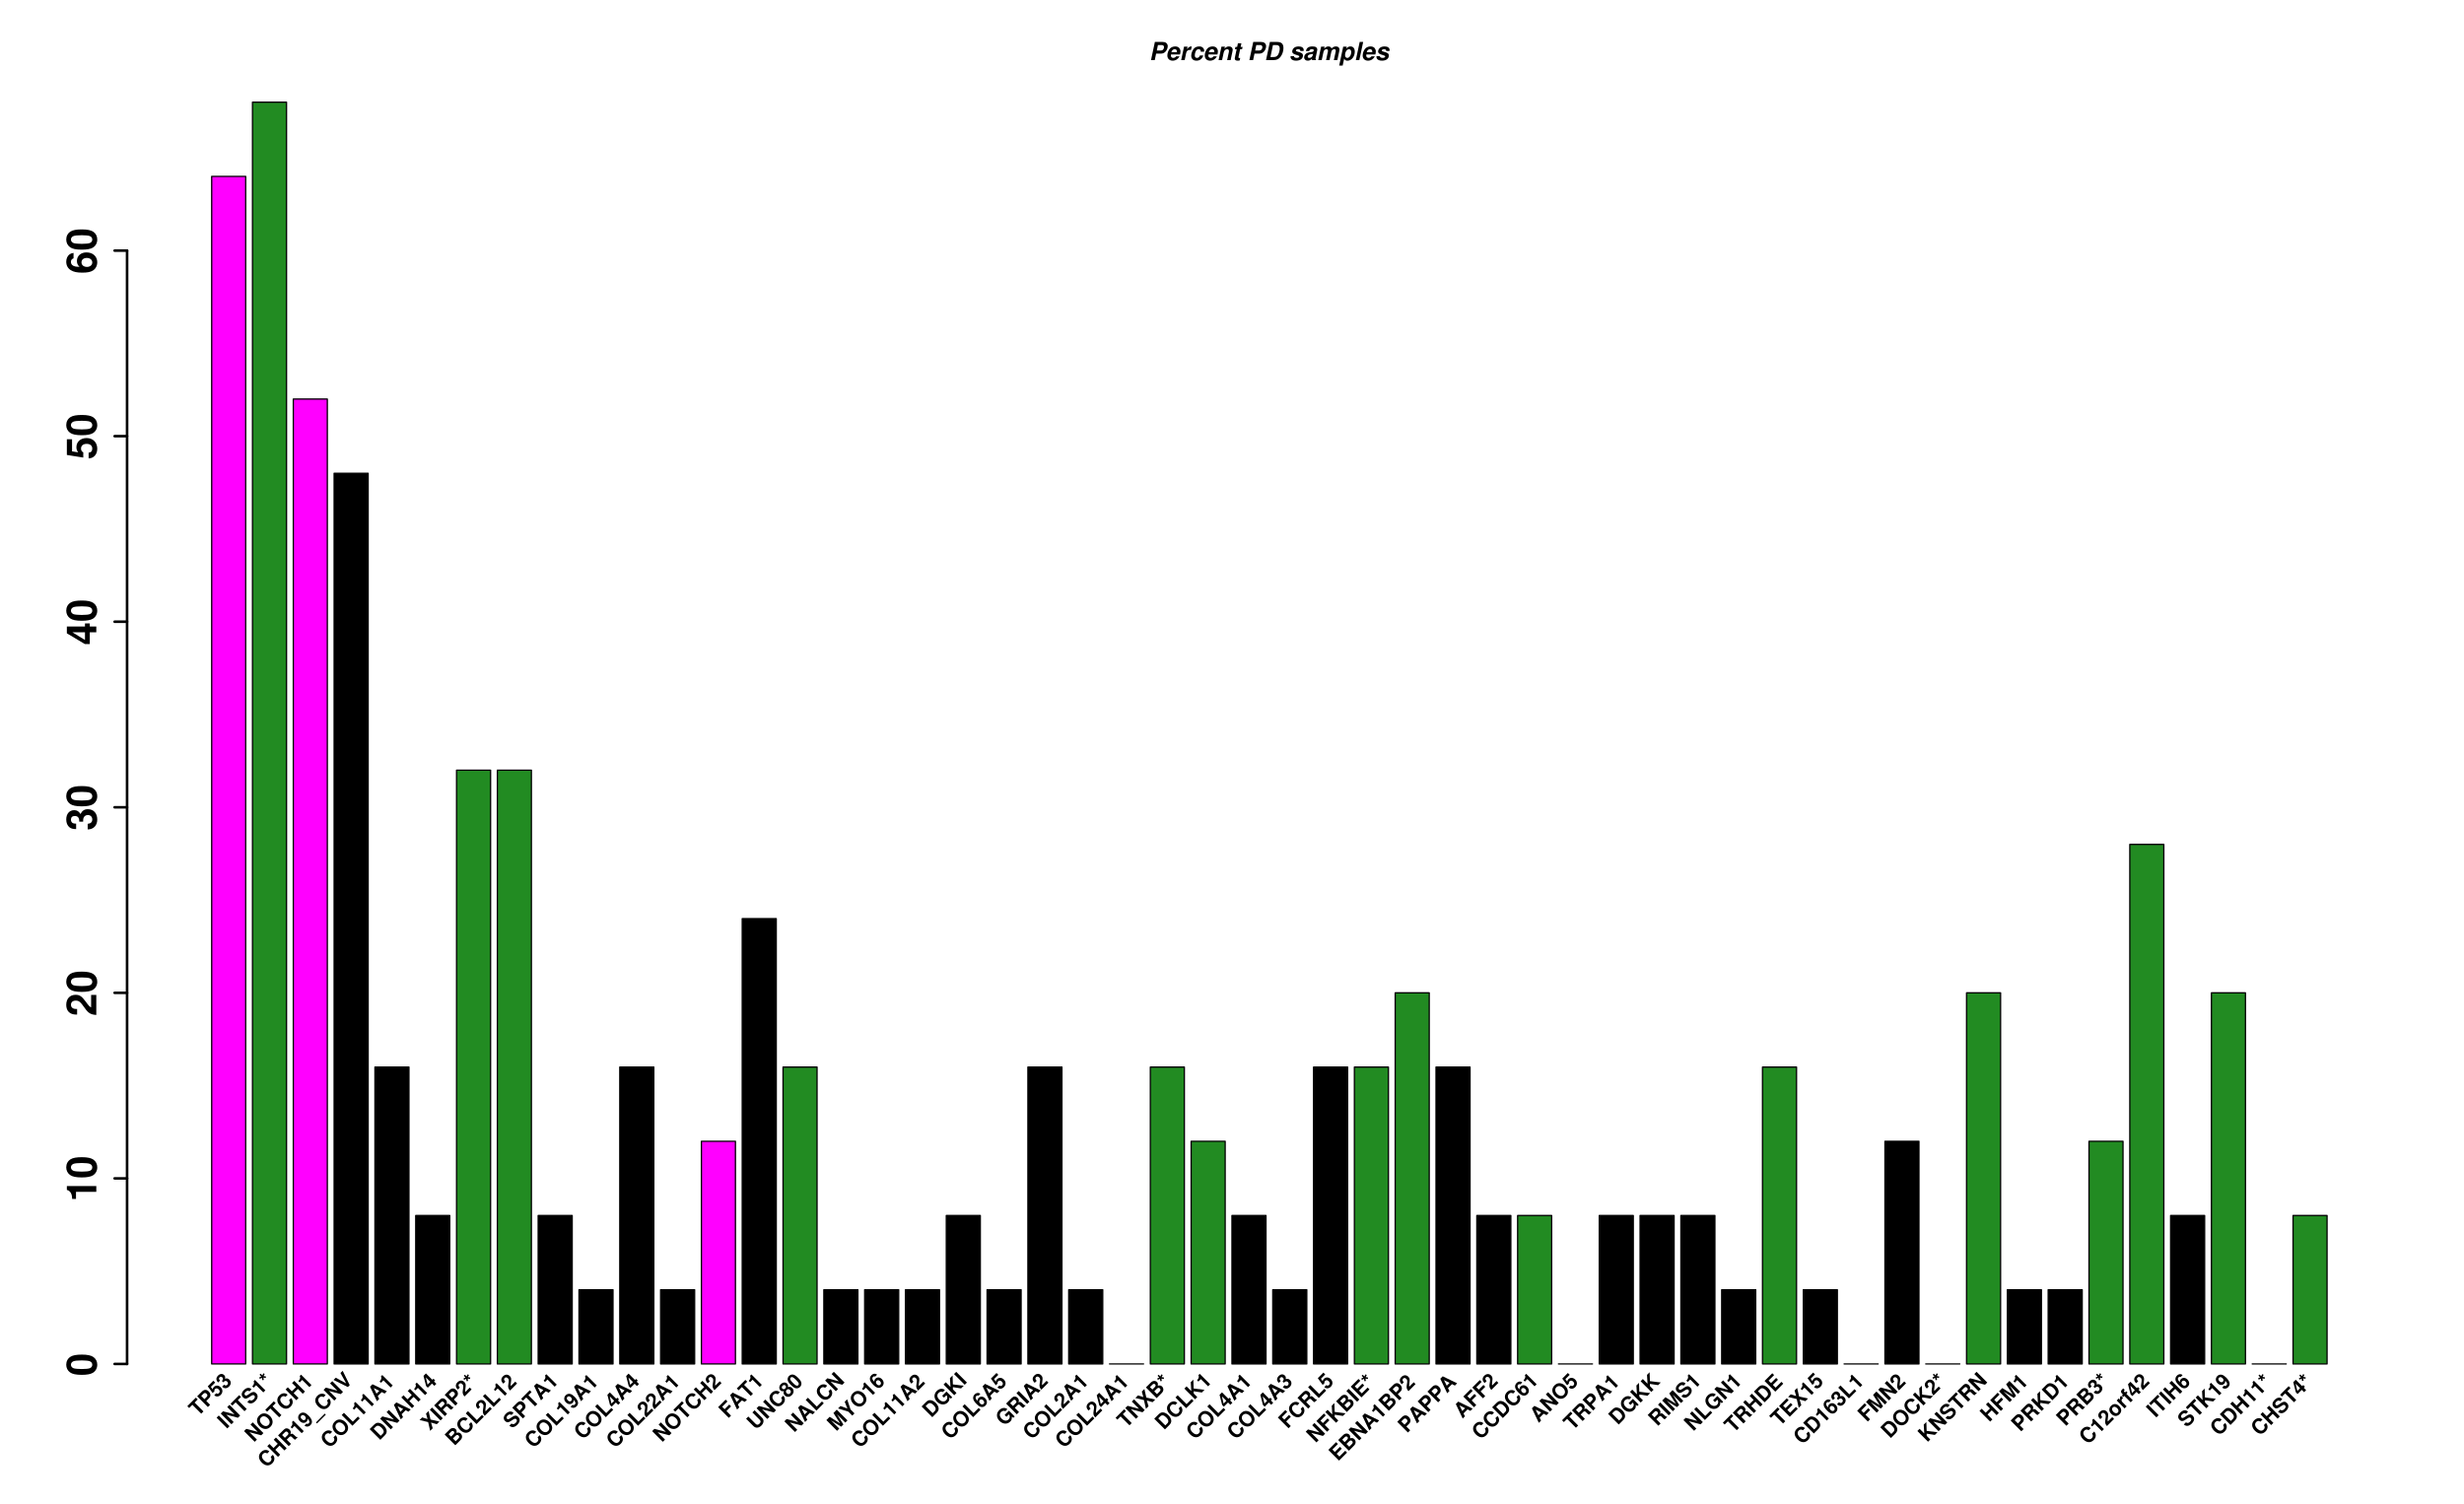 <?xml version="1.0" encoding="UTF-8"?>
<svg xmlns="http://www.w3.org/2000/svg" xmlns:xlink="http://www.w3.org/1999/xlink" width="1424pt" height="869pt" viewBox="0 0 1424 869" version="1.1">
<defs>
<g>
<symbol overflow="visible" id="glyph0-0">
<path style="stroke:none;" d="M 4.047 -3.75 L 6.734 -3.75 C 7.875 -3.75 8.719 -4.094 9.484 -4.906 C 10.25 -5.734 10.766 -6.953 10.766 -8.062 C 10.766 -8.812 10.438 -9.5 9.844 -9.938 C 9.328 -10.344 8.734 -10.5 7.766 -10.5 L 3.328 -10.5 L 1.094 0 L 3.25 0 Z M 4.438 -5.547 L 5.094 -8.703 L 7.312 -8.703 C 8.094 -8.703 8.609 -8.234 8.609 -7.562 C 8.609 -7.141 8.453 -6.578 8.234 -6.281 C 7.891 -5.781 7.406 -5.547 6.641 -5.547 Z M 4.438 -5.547 "/>
</symbol>
<symbol overflow="visible" id="glyph0-1">
<path style="stroke:none;" d="M 8.25 -3.25 C 8.422 -3.906 8.516 -4.516 8.516 -5.062 C 8.516 -5.719 8.266 -6.391 7.859 -6.922 C 7.344 -7.562 6.516 -7.906 5.453 -7.906 C 4.344 -7.906 3.188 -7.469 2.5 -6.75 C 1.578 -5.797 0.922 -4.109 0.922 -2.672 C 0.922 -0.875 2.156 0.328 3.969 0.328 C 5.703 0.328 7.156 -0.594 7.953 -2.188 L 5.969 -2.188 C 5.672 -1.641 5.047 -1.281 4.344 -1.281 C 3.531 -1.281 2.984 -1.812 2.984 -2.609 C 2.984 -2.734 2.984 -2.859 3.031 -3.25 Z M 6.453 -4.594 L 3.281 -4.594 C 3.422 -5.062 3.531 -5.312 3.719 -5.562 C 4.062 -6.016 4.641 -6.297 5.219 -6.297 C 5.719 -6.297 6.141 -6.047 6.328 -5.641 C 6.422 -5.438 6.453 -5.266 6.453 -4.812 Z M 6.453 -4.594 "/>
</symbol>
<symbol overflow="visible" id="glyph0-2">
<path style="stroke:none;" d="M 2.562 -7.781 L 0.906 0 L 2.922 0 L 3.797 -4.141 C 4.047 -5.312 4.781 -5.906 5.969 -5.906 C 6.188 -5.906 6.328 -5.891 6.578 -5.844 L 7.016 -7.891 C 6.906 -7.906 6.828 -7.906 6.766 -7.906 C 5.844 -7.906 4.922 -7.297 4.25 -6.25 L 4.578 -7.781 Z M 2.562 -7.781 "/>
</symbol>
<symbol overflow="visible" id="glyph0-3">
<path style="stroke:none;" d="M 8.547 -4.875 C 8.594 -5.219 8.594 -5.344 8.594 -5.484 C 8.594 -6.094 8.359 -6.672 7.906 -7.109 C 7.359 -7.672 6.703 -7.906 5.734 -7.906 C 4.375 -7.906 3.312 -7.453 2.562 -6.547 C 1.719 -5.531 1.109 -3.844 1.109 -2.484 C 1.109 -1.75 1.375 -1.047 1.828 -0.547 C 2.344 0.047 3.141 0.328 4.203 0.328 C 6.062 0.328 7.484 -0.766 8.078 -2.688 L 6.156 -2.688 C 5.703 -1.672 5.234 -1.281 4.453 -1.281 C 3.594 -1.281 3.172 -1.766 3.172 -2.766 C 3.172 -3.531 3.359 -4.375 3.703 -5.078 C 4.109 -5.922 4.641 -6.297 5.438 -6.297 C 5.906 -6.297 6.266 -6.125 6.453 -5.812 C 6.562 -5.609 6.594 -5.438 6.609 -4.875 Z M 8.547 -4.875 "/>
</symbol>
<symbol overflow="visible" id="glyph0-4">
<path style="stroke:none;" d="M 2.562 -7.781 L 0.906 0 L 2.922 0 L 3.859 -4.375 C 4.109 -5.562 4.875 -6.297 5.828 -6.297 C 6.531 -6.297 6.906 -5.906 6.906 -5.219 C 6.906 -5.031 6.875 -4.828 6.812 -4.516 L 5.844 0 L 7.859 0 L 8.969 -5.219 C 9.031 -5.484 9.062 -5.75 9.062 -6 C 9.062 -7.156 8.219 -7.906 6.938 -7.906 C 5.875 -7.906 5.094 -7.516 4.328 -6.594 L 4.578 -7.781 Z M 2.562 -7.781 "/>
</symbol>
<symbol overflow="visible" id="glyph0-5">
<path style="stroke:none;" d="M 5.969 -7.625 L 4.844 -7.625 L 5.281 -9.703 L 3.266 -9.703 L 2.828 -7.625 L 1.828 -7.625 L 1.547 -6.281 L 2.531 -6.281 L 1.531 -1.5 C 1.484 -1.297 1.453 -1.094 1.453 -0.906 C 1.453 -0.109 2.031 0.328 3.078 0.328 C 3.562 0.328 3.906 0.281 4.312 0.172 L 4.594 -1.234 C 4.391 -1.203 4.281 -1.203 4.125 -1.203 C 3.781 -1.203 3.578 -1.344 3.578 -1.562 C 3.578 -1.625 3.594 -1.797 3.656 -2.047 L 4.547 -6.281 L 5.672 -6.281 Z M 5.969 -7.625 "/>
</symbol>
<symbol overflow="visible" id="glyph0-6">
<path style="stroke:none;" d=""/>
</symbol>
<symbol overflow="visible" id="glyph0-7">
<path style="stroke:none;" d="M 1.109 0 L 5.219 0 C 7.297 0 8.516 -0.562 9.562 -2.016 C 10.594 -3.422 11.172 -5.203 11.172 -6.906 C 11.172 -9.422 10.062 -10.5 7.453 -10.5 L 3.344 -10.5 Z M 3.656 -1.797 L 5.109 -8.703 L 7.062 -8.703 C 8.391 -8.703 9.031 -8.062 9.031 -6.75 C 9.031 -5.625 8.656 -4.141 8.172 -3.281 C 7.547 -2.203 6.844 -1.797 5.594 -1.797 Z M 3.656 -1.797 "/>
</symbol>
<symbol overflow="visible" id="glyph0-8">
<path style="stroke:none;" d="M 8.406 -5.266 C 8.469 -5.531 8.484 -5.656 8.484 -5.812 C 8.484 -7.109 7.391 -7.906 5.578 -7.906 C 4.438 -7.906 3.469 -7.609 2.859 -7.062 C 2.234 -6.516 1.828 -5.688 1.828 -4.969 C 1.828 -4.156 2.422 -3.594 3.688 -3.188 L 4.828 -2.828 C 5.734 -2.531 5.922 -2.406 5.922 -2.078 C 5.922 -1.609 5.297 -1.281 4.422 -1.281 C 3.922 -1.281 3.469 -1.391 3.203 -1.594 C 3 -1.766 2.906 -1.938 2.891 -2.266 L 0.922 -2.266 C 0.875 -2.047 0.859 -1.953 0.859 -1.828 C 0.859 -1.188 1.281 -0.5 1.922 -0.141 C 2.484 0.188 3.156 0.328 4.047 0.328 C 6.5 0.328 8.047 -0.844 8.047 -2.688 C 8.047 -3.562 7.484 -4.125 6.297 -4.484 L 4.906 -4.891 C 4.172 -5.094 3.969 -5.25 3.969 -5.531 C 3.969 -6 4.484 -6.297 5.25 -6.297 C 6.031 -6.297 6.516 -6 6.516 -5.547 C 6.516 -5.453 6.5 -5.406 6.469 -5.266 Z M 8.406 -5.266 "/>
</symbol>
<symbol overflow="visible" id="glyph0-9">
<path style="stroke:none;" d="M 7.594 -0.25 C 7.375 -0.484 7.297 -0.672 7.297 -0.891 C 7.297 -0.984 7.297 -1.078 7.328 -1.203 L 8.234 -5.516 C 8.297 -5.781 8.328 -6 8.328 -6.172 C 8.328 -6.578 8.062 -7.094 7.734 -7.359 C 7.281 -7.734 6.562 -7.906 5.562 -7.906 C 3.297 -7.906 2.125 -7.094 1.734 -5.219 L 3.609 -5.219 C 3.859 -6 4.312 -6.297 5.234 -6.297 C 5.969 -6.297 6.281 -6.109 6.281 -5.672 C 6.281 -5.375 6.078 -5.062 5.797 -4.906 C 5.5 -4.75 5.5 -4.75 4.469 -4.609 L 3.625 -4.484 C 2.938 -4.359 2.406 -4.156 1.953 -3.844 C 1.203 -3.297 0.719 -2.422 0.719 -1.562 C 0.719 -1.016 0.984 -0.469 1.391 -0.109 C 1.75 0.188 2.25 0.328 2.859 0.328 C 3.703 0.328 4.406 0 5.266 -0.781 C 5.234 -0.562 5.234 -0.484 5.234 -0.391 C 5.234 -0.25 5.266 -0.156 5.328 0 L 7.531 0 Z M 5.766 -3.125 C 5.5 -1.938 4.812 -1.281 3.828 -1.281 C 3.141 -1.281 2.781 -1.531 2.781 -2 C 2.781 -2.672 3.312 -3.156 4.25 -3.312 L 4.969 -3.422 L 5.203 -3.469 C 5.344 -3.5 5.453 -3.516 5.5 -3.531 C 5.656 -3.562 5.703 -3.578 5.875 -3.672 Z M 5.766 -3.125 "/>
</symbol>
<symbol overflow="visible" id="glyph0-10">
<path style="stroke:none;" d="M 2.516 -7.781 L 0.859 0 L 2.875 0 L 3.875 -4.672 C 4.094 -5.672 4.734 -6.297 5.578 -6.297 C 6.125 -6.297 6.484 -5.969 6.484 -5.453 C 6.484 -5.281 6.469 -5.141 6.438 -4.984 L 5.375 0 L 7.391 0 L 8.391 -4.672 C 8.594 -5.703 9.25 -6.297 10.156 -6.297 C 10.688 -6.297 10.984 -6 10.984 -5.484 C 10.984 -5.312 10.969 -5.094 10.922 -4.891 L 9.875 0 L 11.906 0 L 13.016 -5.219 C 13.094 -5.641 13.125 -5.828 13.125 -6.094 C 13.125 -7.234 12.375 -7.906 11.078 -7.906 C 10.094 -7.906 9.328 -7.547 8.531 -6.734 C 8.328 -7.453 7.641 -7.906 6.734 -7.906 C 5.812 -7.906 5.125 -7.547 4.281 -6.609 L 4.531 -7.781 Z M 2.516 -7.781 "/>
</symbol>
<symbol overflow="visible" id="glyph0-11">
<path style="stroke:none;" d="M 4.5 -7.781 L 2.484 -7.781 L 0.156 3.141 L 2.172 3.141 L 3.047 -0.922 C 3.344 -0.062 3.953 0.344 4.953 0.344 C 7.281 0.344 9.172 -2.031 9.172 -4.922 C 9.172 -6.75 8.219 -7.906 6.688 -7.906 C 5.719 -7.906 4.906 -7.484 4.25 -6.625 Z M 5.844 -6.297 C 6.625 -6.297 7.109 -5.641 7.109 -4.656 C 7.109 -2.828 6.047 -1.266 4.812 -1.266 C 4.047 -1.266 3.547 -1.922 3.547 -2.891 C 3.547 -4.703 4.609 -6.297 5.844 -6.297 Z M 5.844 -6.297 "/>
</symbol>
<symbol overflow="visible" id="glyph0-12">
<path style="stroke:none;" d="M 5.219 -10.5 L 3.203 -10.5 L 0.969 0 L 2.984 0 Z M 5.219 -10.5 "/>
</symbol>
<symbol overflow="visible" id="glyph1-0">
<path style="stroke:none;" d="M -17.375 -6.547 C -17.375 -4.734 -16.609 -3.172 -15.188 -2.141 C -13.875 -1.156 -11.688 -0.703 -8.406 -0.703 C -5.406 -0.703 -3.266 -1.109 -1.969 -1.891 C -0.359 -2.906 0.547 -4.562 0.547 -6.547 C 0.547 -8.406 -0.188 -9.906 -1.625 -10.969 C -2.922 -11.922 -5.141 -12.406 -8.297 -12.406 C -11.422 -12.406 -13.531 -12.031 -14.859 -11.203 C -16.484 -10.203 -17.375 -8.547 -17.375 -6.547 Z M -14.656 -6.547 C -14.656 -7.422 -14.188 -8.109 -13.297 -8.516 C -12.578 -8.859 -10.703 -9.047 -8.375 -9.047 C -6.484 -9.047 -4.562 -8.859 -3.891 -8.609 C -2.875 -8.234 -2.328 -7.516 -2.328 -6.547 C -2.328 -5.656 -2.781 -4.984 -3.641 -4.578 C -4.375 -4.25 -6.172 -4.062 -8.422 -4.062 C -10.422 -4.062 -12.359 -4.25 -13.062 -4.484 C -14.094 -4.875 -14.656 -5.594 -14.656 -6.547 Z M -14.656 -6.547 "/>
</symbol>
<symbol overflow="visible" id="glyph1-1">
<path style="stroke:none;" d="M -11.734 -5.719 L 0 -5.719 L 0 -9.078 L -17.016 -9.078 L -17.016 -6.844 C -15 -6.312 -13.969 -4.562 -13.969 -1.625 L -11.734 -1.625 Z M -11.734 -5.719 "/>
</symbol>
<symbol overflow="visible" id="glyph1-2">
<path style="stroke:none;" d="M -3 -12.281 L -3 -5.094 C -3.906 -5.516 -4.391 -6.047 -6.219 -8.547 C -8.375 -11.5 -9.672 -12.359 -11.969 -12.359 C -15.266 -12.359 -17.375 -10.109 -17.375 -6.531 C -17.375 -3 -15.281 -0.938 -11.688 -0.938 C -11.547 -0.938 -11.359 -0.938 -11.094 -0.953 L -11.094 -4.172 L -11.641 -4.172 C -13.531 -4.172 -14.641 -5.062 -14.641 -6.594 C -14.641 -8.094 -13.609 -9 -11.906 -9 C -10.031 -9 -9.281 -8.406 -6.625 -4.656 C -4.656 -1.781 -3.141 -0.891 0 -0.719 L 0 -12.281 Z M -3 -12.281 "/>
</symbol>
<symbol overflow="visible" id="glyph1-3">
<path style="stroke:none;" d="M -7.609 -5.203 C -7.609 -6.391 -7.578 -6.594 -7.438 -7.172 C -7.125 -8.297 -6.141 -9.031 -4.891 -9.031 C -3.406 -9.031 -2.328 -7.969 -2.328 -6.5 C -2.328 -4.922 -3.234 -4.062 -4.984 -3.953 L -4.984 -0.703 C -1.578 -0.719 0.547 -2.953 0.547 -6.438 C 0.547 -10.062 -1.578 -12.391 -4.891 -12.391 C -6.891 -12.391 -8.188 -11.516 -9.125 -9.594 C -10.109 -11.188 -11.188 -11.828 -12.75 -11.828 C -15.578 -11.828 -17.375 -9.719 -17.375 -6.438 C -17.375 -4.484 -16.703 -2.859 -15.453 -1.891 C -14.609 -1.219 -13.469 -0.906 -11.953 -0.906 L -11.656 -0.906 L -11.656 -4.031 C -12.578 -4.062 -13.031 -4.125 -13.469 -4.297 C -14.203 -4.609 -14.656 -5.375 -14.656 -6.359 C -14.656 -7.703 -13.844 -8.469 -12.438 -8.469 C -10.734 -8.469 -9.859 -7.484 -9.859 -5.5 L -9.859 -5.203 Z M -7.609 -5.203 "/>
</symbol>
<symbol overflow="visible" id="glyph1-4">
<path style="stroke:none;" d="M -6.547 -12.531 L -6.547 -10.75 L -17.016 -10.75 L -17.016 -6.797 L -6.594 -0.578 L -3.766 -0.578 L -3.766 -7.391 L 0 -7.391 L 0 -10.75 L -3.766 -10.75 L -3.766 -12.531 Z M -6.547 -7.391 L -6.547 -2.953 L -13.828 -7.391 Z M -6.547 -7.391 "/>
</symbol>
<symbol overflow="visible" id="glyph1-5">
<path style="stroke:none;" d="M -17.016 -11.734 L -17.016 -2.641 L -7.531 -1.125 L -7.531 -4.156 C -8.375 -4.516 -8.828 -5.281 -8.828 -6.312 C -8.828 -8.016 -7.609 -9.047 -5.547 -9.047 C -3.547 -9.047 -2.328 -7.984 -2.328 -6.312 C -2.328 -4.844 -3.078 -4.031 -4.438 -3.953 L -4.438 -0.641 C -1.469 -0.703 0.547 -2.953 0.547 -6.266 C 0.547 -9.906 -1.938 -12.406 -5.609 -12.406 C -9.094 -12.406 -11.5 -10.25 -11.5 -7.109 C -11.5 -5.969 -11.203 -5.141 -10.469 -4.156 L -14.016 -4.703 L -14.016 -11.734 Z M -17.016 -11.734 "/>
</symbol>
<symbol overflow="visible" id="glyph1-6">
<path style="stroke:none;" d="M -13.156 -12.172 C -14.25 -12 -14.812 -11.781 -15.438 -11.359 C -16.656 -10.469 -17.375 -8.906 -17.375 -7.062 C -17.375 -4.938 -16.438 -3.219 -14.734 -2.188 C -13.078 -1.172 -11.188 -0.766 -8.094 -0.766 C -5.156 -0.766 -3.344 -1.125 -1.969 -1.984 C -0.391 -2.969 0.547 -4.75 0.547 -6.766 C 0.547 -10.156 -1.984 -12.453 -5.688 -12.453 C -8.953 -12.453 -11.203 -10.438 -11.203 -7.516 C -11.203 -6.125 -10.797 -5.188 -9.703 -4.125 C -11.5 -4.203 -11.5 -4.203 -12.219 -4.344 C -13.75 -4.656 -14.656 -5.609 -14.656 -6.953 C -14.656 -8.047 -14.234 -8.609 -13.156 -9.047 Z M -8.562 -6.703 C -8.562 -8.25 -7.344 -9.266 -5.469 -9.266 C -3.641 -9.266 -2.328 -8.156 -2.328 -6.672 C -2.328 -5.141 -3.594 -4.078 -5.406 -4.078 C -7.266 -4.078 -8.562 -5.141 -8.562 -6.703 Z M -8.562 -6.703 "/>
</symbol>
<symbol overflow="visible" id="glyph2-0">
<path style="stroke:none;" d="M -1.859 -8.391 L -0.047 -10.203 L -1.109 -11.266 L -6.062 -6.312 L -5 -5.25 L -3.141 -7.109 L 1.984 -1.984 L 3.266 -3.266 Z M -1.859 -8.391 "/>
</symbol>
<symbol overflow="visible" id="glyph2-1">
<path style="stroke:none;" d="M -0.281 -4.125 L 1.297 -5.703 C 2.438 -6.844 2.359 -8.391 1.109 -9.641 C -0.125 -10.875 -1.531 -10.844 -2.812 -9.562 L -5.547 -6.828 L 0.641 -0.641 L 1.922 -1.922 Z M -1.344 -5.188 L -3.203 -7.047 L -2.016 -8.234 C -1.328 -8.922 -0.734 -8.922 -0.094 -8.281 C 0.531 -7.656 0.531 -7.062 -0.156 -6.375 Z M -1.344 -5.188 "/>
</symbol>
<symbol overflow="visible" id="glyph2-2">
<path style="stroke:none;" d="M -1.859 -10.172 L -5.094 -6.938 L -2.266 -3.047 L -1.188 -4.125 C -1.375 -4.562 -1.266 -4.984 -0.891 -5.359 C -0.281 -5.969 0.516 -5.891 1.25 -5.156 C 1.938 -4.469 2.016 -3.641 1.422 -3.047 C 0.906 -2.531 0.344 -2.5 -0.156 -2.969 L -1.328 -1.797 C -0.266 -0.766 1.234 -0.828 2.406 -2 C 3.703 -3.297 3.703 -5.078 2.406 -6.375 C 1.172 -7.609 -0.438 -7.688 -1.547 -6.578 C -1.953 -6.172 -2.156 -5.781 -2.234 -5.172 L -3.281 -6.625 L -0.797 -9.109 Z M -1.859 -10.172 "/>
</symbol>
<symbol overflow="visible" id="glyph2-3">
<path style="stroke:none;" d="M -0.844 -4.531 C -0.438 -4.938 -0.359 -5.016 -0.078 -5.172 C 0.422 -5.453 1.016 -5.359 1.453 -4.922 C 1.984 -4.391 2 -3.625 1.484 -3.109 C 0.922 -2.547 0.281 -2.594 -0.359 -3.172 L -1.516 -2.016 C -0.312 -0.812 1.234 -0.828 2.484 -2.078 C 3.766 -3.359 3.812 -4.938 2.641 -6.109 C 1.938 -6.812 1.188 -6.969 0.172 -6.609 C 0.391 -7.516 0.234 -8.141 -0.312 -8.688 C -1.312 -9.688 -2.703 -9.578 -3.859 -8.422 C -4.547 -7.734 -4.906 -6.906 -4.797 -6.141 C -4.734 -5.609 -4.438 -5.094 -3.891 -4.547 L -3.797 -4.453 L -2.703 -5.547 C -3 -5.875 -3.156 -6.062 -3.25 -6.281 C -3.406 -6.656 -3.281 -7.094 -2.938 -7.438 C -2.453 -7.922 -1.891 -7.891 -1.391 -7.391 C -0.797 -6.797 -0.828 -6.141 -1.547 -5.422 L -1.641 -5.328 Z M -0.844 -4.531 "/>
</symbol>
<symbol overflow="visible" id="glyph2-4">
<path style="stroke:none;" d="M -4.375 -8 L -5.656 -6.719 L 0.531 -0.531 L 1.812 -1.812 Z M -4.375 -8 "/>
</symbol>
<symbol overflow="visible" id="glyph2-5">
<path style="stroke:none;" d="M 4.328 -4.328 L 5.609 -5.609 L -0.578 -11.797 L -1.859 -10.516 L 2.344 -6.312 L -4.312 -8.062 L -5.609 -6.766 L 0.578 -0.578 L 1.844 -1.844 L -2.438 -6.125 Z M 4.328 -4.328 "/>
</symbol>
<symbol overflow="visible" id="glyph2-6">
<path style="stroke:none;" d="M 0.859 -9.453 C 0.281 -10.031 -0.219 -10.281 -0.859 -10.297 C -1.75 -10.344 -2.672 -9.891 -3.547 -9.016 C -5.047 -7.516 -5.203 -5.984 -4 -4.781 C -3.031 -3.812 -2.109 -3.828 -0.609 -4.859 L 0.438 -5.531 C 1.438 -6.219 2 -6.312 2.5 -5.812 C 3.016 -5.297 2.859 -4.484 2.094 -3.719 C 1.219 -2.844 0.375 -2.75 -0.328 -3.359 L -1.562 -2.125 C -0.188 -0.875 1.469 -1.062 3.047 -2.641 C 4.641 -4.234 4.828 -5.922 3.562 -7.188 C 2.594 -8.156 1.594 -8.188 0.219 -7.25 L -0.938 -6.469 C -2.016 -5.734 -2.469 -5.656 -2.906 -6.094 C -3.375 -6.562 -3.25 -7.281 -2.609 -7.922 C -1.797 -8.734 -1 -8.844 -0.328 -8.266 Z M 0.859 -9.453 "/>
</symbol>
<symbol overflow="visible" id="glyph2-7">
<path style="stroke:none;" d="M -2.141 -6.172 L 2.016 -2.016 L 3.203 -3.203 L -2.812 -9.219 L -3.594 -8.438 C -3.062 -7.531 -3.328 -6.547 -4.359 -5.516 L -3.578 -4.734 Z M -2.141 -6.172 "/>
</symbol>
<symbol overflow="visible" id="glyph2-8">
<path style="stroke:none;" d="M -3.516 -5.734 L -3.281 -4.375 L -2.422 -4.484 L -2.641 -5.859 L -1.281 -5.625 L -1.156 -6.5 L -2.531 -6.719 L -1.891 -7.953 L -2.656 -8.344 L -3.281 -7.125 L -4.266 -8.109 L -4.891 -7.484 L -3.906 -6.5 L -5.109 -5.891 L -4.719 -5.125 Z M -3.516 -5.734 "/>
</symbol>
<symbol overflow="visible" id="glyph2-9">
<path style="stroke:none;" d="M -2.969 -9.594 C -3.844 -8.719 -4.266 -7.734 -4.234 -6.641 C -4.188 -5.5 -3.625 -4.312 -2.703 -3.391 C -1.781 -2.469 -0.594 -1.906 0.547 -1.859 C 1.641 -1.828 2.641 -2.234 3.516 -3.109 C 4.406 -4 4.797 -4.984 4.781 -6.094 C 4.75 -7.188 4.172 -8.422 3.297 -9.297 C 2.328 -10.266 1.141 -10.828 0 -10.875 C -1.125 -10.906 -2.078 -10.484 -2.969 -9.594 Z M -1.891 -8.516 C -0.844 -9.562 0.672 -9.391 2.016 -8.047 C 3.281 -6.781 3.438 -5.219 2.422 -4.203 C 1.391 -3.172 -0.141 -3.359 -1.438 -4.656 C -2.734 -5.953 -2.922 -7.484 -1.891 -8.516 Z M -1.891 -8.516 "/>
</symbol>
<symbol overflow="visible" id="glyph2-10">
<path style="stroke:none;" d="M 1.703 -9.891 C 1.125 -10.375 0.688 -10.594 0.062 -10.688 C -1.047 -10.828 -2.156 -10.406 -3.078 -9.484 C -4.828 -7.734 -4.656 -5.406 -2.656 -3.406 C -0.672 -1.422 1.656 -1.25 3.375 -2.969 C 4.906 -4.5 5.031 -6.438 3.703 -7.922 L 2.469 -6.688 C 3.172 -5.828 3.125 -4.875 2.328 -4.078 C 1.344 -3.094 -0.031 -3.312 -1.375 -4.656 C -2.75 -6.031 -2.953 -7.453 -1.953 -8.453 C -1.516 -8.891 -0.984 -9.109 -0.453 -9.047 C -0.141 -9.016 0.078 -8.922 0.484 -8.672 Z M 1.703 -9.891 "/>
</symbol>
<symbol overflow="visible" id="glyph2-11">
<path style="stroke:none;" d="M 1.484 -7.109 L 4.297 -4.297 L 5.578 -5.578 L -0.609 -11.766 L -1.891 -10.484 L 0.438 -8.156 L -2.016 -5.703 L -4.344 -8.031 L -5.609 -6.766 L 0.578 -0.578 L 1.844 -1.844 L -0.969 -4.656 Z M 1.484 -7.109 "/>
</symbol>
<symbol overflow="visible" id="glyph2-12">
<path style="stroke:none;" d="M -0.5 -4.406 L 0.953 -5.859 C 1.516 -6.422 1.969 -6.438 2.484 -5.922 C 2.531 -5.875 2.625 -5.781 2.719 -5.656 C 2.891 -5.484 3.031 -5.344 3.125 -5.25 C 3.703 -4.672 3.922 -4.516 4.375 -4.375 L 5.75 -5.75 L 5.516 -5.984 C 5.203 -5.891 5 -5.938 4.734 -6.203 C 2.875 -8 2.75 -8.062 1.641 -7.609 C 2.047 -8.578 1.906 -9.406 1.141 -10.172 C 0.656 -10.656 0.031 -10.938 -0.562 -10.938 C -1.125 -10.969 -1.672 -10.703 -2.188 -10.188 L -5.516 -6.859 L 0.672 -0.672 L 1.953 -1.953 Z M -1.562 -5.469 L -3.172 -7.078 L -1.641 -8.609 C -1.266 -8.984 -1.094 -9.094 -0.797 -9.109 C -0.531 -9.156 -0.234 -9.016 0.062 -8.719 C 0.344 -8.438 0.5 -8.094 0.484 -7.828 C 0.453 -7.578 0.344 -7.375 -0.031 -7 Z M -1.562 -5.469 "/>
</symbol>
<symbol overflow="visible" id="glyph2-13">
<path style="stroke:none;" d="M -1.078 -1.734 C -0.125 -0.812 1.328 -0.922 2.375 -1.969 C 3.141 -2.734 3.406 -3.656 3.141 -4.609 C 2.922 -5.453 2.203 -6.547 1.234 -7.516 C 0.359 -8.391 -0.469 -8.938 -1.188 -9.125 C -2.219 -9.375 -3.156 -9.125 -3.875 -8.406 C -5.078 -7.203 -5.031 -5.531 -3.766 -4.266 C -2.531 -3.031 -0.969 -2.906 0.094 -3.969 C 0.406 -4.281 0.609 -4.641 0.656 -4.969 C 0.688 -5.156 0.688 -5.312 0.656 -5.719 C 1.812 -4.562 2.062 -3.688 1.391 -3.016 C 0.969 -2.594 0.453 -2.516 0.062 -2.875 Z M -2.938 -7.406 C -2.359 -7.984 -1.578 -7.891 -0.859 -7.172 C -0.203 -6.516 -0.125 -5.719 -0.672 -5.172 C -1.219 -4.625 -1.969 -4.719 -2.672 -5.422 C -3.359 -6.109 -3.469 -6.875 -2.938 -7.406 Z M -2.938 -7.406 "/>
</symbol>
<symbol overflow="visible" id="glyph2-14">
<path style="stroke:none;" d="M 5.922 -3.891 L 0.828 1.203 L 1.422 1.797 L 6.516 -3.297 Z M 5.922 -3.891 "/>
</symbol>
<symbol overflow="visible" id="glyph2-15">
<path style="stroke:none;" d="M 3.375 -3.375 L -0.703 -11.672 L -1.984 -10.391 L 1.328 -4.391 L -4.703 -7.672 L -5.984 -6.391 L 2.281 -2.281 Z M 3.375 -3.375 "/>
</symbol>
<symbol overflow="visible" id="glyph2-16">
<path style="stroke:none;" d="M -4.234 -8.141 L -5.516 -6.859 L 0.672 -0.672 L 4.922 -4.922 L 3.859 -5.984 L 0.891 -3.016 Z M -4.234 -8.141 "/>
</symbol>
<symbol overflow="visible" id="glyph2-17">
<path style="stroke:none;" d="M 3 -5.5 L 4.656 -4.656 L 5.969 -5.969 L -2.359 -10.016 L -3.766 -8.609 L 0.219 -0.219 L 1.516 -1.516 L 0.688 -3.188 Z M 1.594 -6.219 L -0.031 -4.594 L -1.641 -7.828 Z M 1.594 -6.219 "/>
</symbol>
<symbol overflow="visible" id="glyph2-18">
<path style="stroke:none;" d="M 0.656 -0.656 L 3.078 -3.078 C 4.016 -4.016 4.391 -4.828 4.312 -5.75 C 4.219 -6.812 3.641 -7.922 2.688 -8.875 C 1.734 -9.828 0.625 -10.406 -0.438 -10.5 C -1.375 -10.594 -2.172 -10.203 -3.109 -9.266 L -5.531 -6.844 Z M 0.859 -2.984 L -3.203 -7.047 L -2.047 -8.203 C -1.094 -9.156 0.047 -8.953 1.406 -7.594 C 2.766 -6.234 2.969 -5.094 2.016 -4.141 Z M 0.859 -2.984 "/>
</symbol>
<symbol overflow="visible" id="glyph2-19">
<path style="stroke:none;" d="M 2.125 -6.75 L 1.484 -6.109 L -2.219 -9.812 L -3.625 -8.406 L -2.125 -2.531 L -1.141 -1.547 L 1.281 -3.969 L 2.625 -2.625 L 3.797 -3.797 L 2.453 -5.141 L 3.094 -5.781 Z M 0.312 -4.938 L -1.281 -3.344 L -2.266 -7.516 Z M 0.312 -4.938 "/>
</symbol>
<symbol overflow="visible" id="glyph2-20">
<path style="stroke:none;" d="M 0.406 -6.719 L -0.719 -11.656 L -2.203 -10.172 L -1.312 -7 L -4.422 -7.953 L -5.938 -6.438 L -0.969 -5.25 L 0.188 -0.188 L 1.672 -1.672 L 0.703 -4.984 L 4.031 -4.031 L 5.547 -5.547 Z M 0.406 -6.719 "/>
</symbol>
<symbol overflow="visible" id="glyph2-21">
<path style="stroke:none;" d="M 3.281 -5.406 L 0.734 -2.859 C 0.578 -3.328 0.578 -3.703 0.812 -5.219 C 1.094 -7.031 0.953 -7.797 0.141 -8.609 C -1.016 -9.766 -2.578 -9.703 -3.828 -8.453 C -5.078 -7.203 -5.078 -5.734 -3.797 -4.453 C -3.75 -4.406 -3.688 -4.344 -3.578 -4.266 L -2.438 -5.406 L -2.625 -5.594 C -3.297 -6.266 -3.375 -6.969 -2.844 -7.5 C -2.312 -8.031 -1.625 -8 -1.016 -7.391 C -0.359 -6.734 -0.312 -6.25 -0.703 -3.984 C -1.016 -2.266 -0.797 -1.422 0.25 -0.25 L 4.344 -4.344 Z M 3.281 -5.406 "/>
</symbol>
<symbol overflow="visible" id="glyph2-22">
<path style="stroke:none;" d="M 0.703 -0.703 L 3.484 -3.484 C 4.188 -4.188 4.531 -4.781 4.578 -5.484 C 4.641 -6.172 4.344 -6.938 3.859 -7.422 C 3.25 -8.031 2.453 -8.203 1.344 -7.906 C 1.562 -8.906 1.438 -9.5 0.922 -10.016 C 0.484 -10.453 -0.172 -10.703 -0.812 -10.656 C -1.5 -10.594 -2.078 -10.297 -2.734 -9.641 L -5.484 -6.891 Z M -3.156 -7.094 L -1.781 -8.469 C -1.188 -9.062 -0.641 -9.141 -0.172 -8.672 C 0.281 -8.219 0.219 -7.656 -0.375 -7.062 L -1.75 -5.688 Z M -0.688 -4.625 L 0.828 -6.141 C 1.453 -6.766 2.047 -6.828 2.578 -6.297 C 3.094 -5.781 3.047 -5.172 2.422 -4.547 L 0.906 -3.031 Z M -0.688 -4.625 "/>
</symbol>
<symbol overflow="visible" id="glyph2-23">
<path style="stroke:none;" d="M -0.75 -4.562 L 1.953 -7.266 L 0.891 -8.328 L -1.812 -5.625 L -3.219 -7.031 L -0.156 -10.094 L -1.219 -11.156 L -5.562 -6.812 L 0.625 -0.625 L 1.906 -1.906 Z M -0.75 -4.562 "/>
</symbol>
<symbol overflow="visible" id="glyph2-24">
<path style="stroke:none;" d="M -1.906 -10.469 L 2.297 -6.266 C 3.031 -5.531 3.016 -4.797 2.203 -3.984 C 1.406 -3.188 0.672 -3.172 -0.062 -3.906 L -4.266 -8.109 L -5.547 -6.828 L -1.344 -2.625 C -0.656 -1.938 0.016 -1.641 0.812 -1.688 C 1.688 -1.719 2.562 -2.156 3.297 -2.891 C 4.047 -3.641 4.484 -4.516 4.516 -5.391 C 4.547 -6.172 4.25 -6.844 3.562 -7.531 L -0.641 -11.734 Z M -1.906 -10.469 "/>
</symbol>
<symbol overflow="visible" id="glyph2-25">
<path style="stroke:none;" d="M 0.203 -6.734 C 0.297 -7.047 0.312 -7.219 0.328 -7.391 C 0.359 -7.859 0.125 -8.375 -0.266 -8.766 C -1.203 -9.703 -2.703 -9.578 -3.828 -8.453 C -4.938 -7.344 -5.062 -5.844 -4.109 -4.891 C -3.547 -4.328 -2.938 -4.188 -2.094 -4.438 C -2.438 -3.375 -2.25 -2.625 -1.547 -1.922 C -0.406 -0.781 1.266 -0.859 2.516 -2.109 C 3.781 -3.375 3.859 -5.047 2.719 -6.188 C 2.016 -6.891 1.266 -7.078 0.203 -6.734 Z M -2.859 -7.516 C -2.328 -8.047 -1.641 -8.078 -1.172 -7.609 C -0.719 -7.156 -0.766 -6.453 -1.281 -5.938 C -1.797 -5.422 -2.5 -5.375 -2.969 -5.844 C -3.422 -6.297 -3.391 -6.984 -2.859 -7.516 Z M -0.484 -5.109 C 0.109 -5.703 0.859 -5.672 1.484 -5.047 C 2.062 -4.469 2.078 -3.703 1.5 -3.125 C 0.922 -2.547 0.172 -2.578 -0.422 -3.172 C -1.031 -3.781 -1.047 -4.547 -0.484 -5.109 Z M -0.484 -5.109 "/>
</symbol>
<symbol overflow="visible" id="glyph2-26">
<path style="stroke:none;" d="M -3.828 -8.453 C -4.469 -7.812 -4.75 -6.969 -4.625 -6.125 C -4.5 -5.312 -3.875 -4.375 -2.719 -3.219 C -1.656 -2.156 -0.766 -1.547 -0.031 -1.375 C 0.906 -1.156 1.812 -1.406 2.516 -2.109 C 3.172 -2.766 3.438 -3.562 3.297 -4.453 C 3.188 -5.25 2.578 -6.203 1.453 -7.328 C 0.344 -8.438 -0.531 -9.031 -1.281 -9.219 C -2.219 -9.438 -3.125 -9.156 -3.828 -8.453 Z M -2.875 -7.5 C -2.562 -7.812 -2.141 -7.891 -1.688 -7.719 C -1.312 -7.562 -0.594 -7 0.234 -6.172 C 0.922 -5.484 1.516 -4.734 1.672 -4.422 C 1.891 -3.922 1.844 -3.469 1.5 -3.125 C 1.188 -2.812 0.781 -2.75 0.328 -2.922 C -0.047 -3.047 -0.734 -3.609 -1.547 -4.422 C -2.234 -5.109 -2.875 -5.875 -3.031 -6.219 C -3.266 -6.703 -3.203 -7.172 -2.875 -7.5 Z M -2.875 -7.5 "/>
</symbol>
<symbol overflow="visible" id="glyph2-27">
<path style="stroke:none;" d="M -2.984 -6.641 L 2.938 -2.938 L 4.219 -4.219 L 0.5 -10.125 L 5.312 -5.312 L 6.578 -6.578 L 0.391 -12.766 L -1.531 -10.844 L 2.312 -4.844 L -3.719 -8.656 L -5.625 -6.75 L 0.562 -0.562 L 1.828 -1.828 Z M -2.984 -6.641 "/>
</symbol>
<symbol overflow="visible" id="glyph2-28">
<path style="stroke:none;" d="M 1.281 -5.844 L -0.672 -11.703 L -2.094 -10.281 L -0.547 -6.359 L -4.547 -7.828 L -5.953 -6.422 L 0 -4.562 L 2.281 -2.281 L 3.562 -3.562 Z M 1.281 -5.844 "/>
</symbol>
<symbol overflow="visible" id="glyph2-29">
<path style="stroke:none;" d="M -0.359 -8.953 C -0.781 -9.281 -1.062 -9.406 -1.438 -9.469 C -2.188 -9.594 -2.984 -9.297 -3.641 -8.641 C -4.391 -7.891 -4.672 -6.953 -4.453 -5.984 C -4.203 -5.047 -3.672 -4.234 -2.578 -3.141 C -1.547 -2.109 -0.797 -1.578 0 -1.406 C 0.922 -1.172 1.875 -1.469 2.594 -2.188 C 3.797 -3.391 3.703 -5.109 2.391 -6.422 C 1.25 -7.562 -0.281 -7.656 -1.312 -6.625 C -1.797 -6.141 -2 -5.656 -1.969 -4.875 C -2.578 -5.547 -2.578 -5.547 -2.781 -5.844 C -3.219 -6.5 -3.203 -7.172 -2.719 -7.656 C -2.344 -8.031 -1.984 -8.078 -1.453 -7.859 Z M -0.672 -5.391 C -0.109 -5.953 0.672 -5.859 1.328 -5.203 C 1.969 -4.562 2.078 -3.703 1.547 -3.172 C 1 -2.625 0.188 -2.719 -0.453 -3.359 C -1.125 -4.031 -1.219 -4.844 -0.672 -5.391 Z M -0.672 -5.391 "/>
</symbol>
<symbol overflow="visible" id="glyph2-30">
<path style="stroke:none;" d="M 2.703 -9.359 L 0.234 -6.891 L 1.297 -5.828 L 2.688 -7.219 C 3 -6.844 3.141 -6.547 3.172 -6.141 C 3.25 -5.469 3 -4.781 2.5 -4.281 C 1.469 -3.25 -0.172 -3.422 -1.438 -4.688 C -2.766 -6.016 -2.922 -7.484 -1.844 -8.562 C -1.406 -9 -0.906 -9.25 -0.375 -9.281 C -0.047 -9.297 0.203 -9.266 0.641 -9.047 L 1.828 -10.234 C 0.391 -11.359 -1.438 -11.125 -2.938 -9.625 C -4.719 -7.844 -4.609 -5.328 -2.688 -3.406 C -0.812 -1.531 1.781 -1.375 3.453 -3.047 C 4.281 -3.875 4.547 -4.734 4.312 -5.906 L 5.281 -5.25 L 6.047 -6.016 Z M 2.703 -9.359 "/>
</symbol>
<symbol overflow="visible" id="glyph2-31">
<path style="stroke:none;" d="M -0.156 -3.969 L -0.188 -5.281 L 4.562 -4.562 L 6.094 -6.094 L -0.188 -6.875 L -0.359 -12.016 L -1.875 -10.5 L -1.562 -5.375 L -4.281 -8.094 L -5.562 -6.812 L 0.625 -0.625 L 1.906 -1.906 Z M -0.156 -3.969 "/>
</symbol>
<symbol overflow="visible" id="glyph2-32">
<path style="stroke:none;" d="M -0.719 -4.594 L 2.25 -7.562 L 1.188 -8.625 L -1.781 -5.656 L -3.188 -7.062 L 0.016 -10.266 L -1.047 -11.328 L -5.516 -6.859 L 0.672 -0.672 L 5.297 -5.297 L 4.234 -6.359 L 0.875 -3 Z M -0.719 -4.594 "/>
</symbol>
<symbol overflow="visible" id="glyph2-33">
<path style="stroke:none;" d="M -2.109 -7.203 C -3.5 -5.812 -3.438 -4.031 -1.938 -2.531 C -0.422 -1.016 1.359 -0.953 2.766 -2.359 C 4.156 -3.75 4.094 -5.562 2.625 -7.031 C 1.078 -8.578 -0.672 -8.641 -2.109 -7.203 Z M -1.141 -6.266 C -0.484 -6.922 0.531 -6.75 1.438 -5.844 C 2.281 -5 2.438 -3.969 1.797 -3.328 C 1.156 -2.688 0.125 -2.844 -0.75 -3.719 C -1.625 -4.594 -1.781 -5.625 -1.141 -6.266 Z M -1.141 -6.266 "/>
</symbol>
<symbol overflow="visible" id="glyph2-34">
<path style="stroke:none;" d="M -4.047 -5.109 L 0.531 -0.531 L 1.719 -1.719 L -0.719 -4.156 C -1.406 -4.844 -1.422 -5.547 -0.719 -6.25 C -0.594 -6.375 -0.484 -6.453 -0.312 -6.594 L -1.516 -7.797 C -1.578 -7.734 -1.625 -7.688 -1.656 -7.656 C -2.203 -7.109 -2.312 -6.281 -1.953 -5.391 L -2.859 -6.297 Z M -4.047 -5.109 "/>
</symbol>
<symbol overflow="visible" id="glyph2-35">
<path style="stroke:none;" d="M -1.828 -7.141 L -2.531 -6.438 L -2.984 -6.891 C -3.219 -7.125 -3.234 -7.359 -3.016 -7.578 C -2.922 -7.672 -2.766 -7.797 -2.641 -7.891 L -3.547 -8.797 C -3.781 -8.562 -4.094 -8.281 -4.25 -8.125 C -5.031 -7.344 -5.047 -6.578 -4.266 -5.797 L -3.719 -5.25 L -4.359 -4.609 L -3.578 -3.828 L -2.938 -4.469 L 0.766 -0.766 L 1.953 -1.953 L -1.75 -5.656 L -1.047 -6.359 Z M -1.828 -7.141 "/>
</symbol>
</g>
</defs>
<g id="surface219">
<rect x="0" y="0" width="1424" height="869" style="fill:rgb(100%,100%,100%);fill-opacity:1;stroke:none;"/>
<path style="fill-rule:nonzero;fill:rgb(100%,0%,100%);fill-opacity:1;stroke-width:0.75;stroke-linecap:round;stroke-linejoin:round;stroke:rgb(0%,0%,0%);stroke-opacity:1;stroke-miterlimit:10;" d="M 122.34 788.27 L 141.996 788.27 L 141.996 101.938 L 122.34 101.938 Z M 122.34 788.27 "/>
<path style="fill-rule:nonzero;fill:rgb(13.333%,54.51%,13.333%);fill-opacity:1;stroke-width:0.75;stroke-linecap:round;stroke-linejoin:round;stroke:rgb(0%,0%,0%);stroke-opacity:1;stroke-miterlimit:10;" d="M 145.926 788.27 L 165.582 788.27 L 165.582 59.043 L 145.926 59.043 Z M 145.926 788.27 "/>
<path style="fill-rule:nonzero;fill:rgb(100%,0%,100%);fill-opacity:1;stroke-width:0.75;stroke-linecap:round;stroke-linejoin:round;stroke:rgb(0%,0%,0%);stroke-opacity:1;stroke-miterlimit:10;" d="M 169.512 788.27 L 189.168 788.27 L 189.168 230.625 L 169.512 230.625 Z M 169.512 788.27 "/>
<path style="fill-rule:nonzero;fill:rgb(0%,0%,0%);fill-opacity:1;stroke-width:0.75;stroke-linecap:round;stroke-linejoin:round;stroke:rgb(0%,0%,0%);stroke-opacity:1;stroke-miterlimit:10;" d="M 193.098 788.27 L 212.754 788.27 L 212.754 273.52 L 193.098 273.52 Z M 193.098 788.27 "/>
<path style="fill-rule:nonzero;fill:rgb(0%,0%,0%);fill-opacity:1;stroke-width:0.75;stroke-linecap:round;stroke-linejoin:round;stroke:rgb(0%,0%,0%);stroke-opacity:1;stroke-miterlimit:10;" d="M 216.684 788.27 L 236.34 788.27 L 236.34 616.688 L 216.684 616.688 Z M 216.684 788.27 "/>
<path style="fill-rule:nonzero;fill:rgb(0%,0%,0%);fill-opacity:1;stroke-width:0.75;stroke-linecap:round;stroke-linejoin:round;stroke:rgb(0%,0%,0%);stroke-opacity:1;stroke-miterlimit:10;" d="M 240.27 788.27 L 259.926 788.27 L 259.926 702.477 L 240.27 702.477 Z M 240.27 788.27 "/>
<path style="fill-rule:nonzero;fill:rgb(13.333%,54.51%,13.333%);fill-opacity:1;stroke-width:0.75;stroke-linecap:round;stroke-linejoin:round;stroke:rgb(0%,0%,0%);stroke-opacity:1;stroke-miterlimit:10;" d="M 263.855 788.27 L 283.512 788.27 L 283.512 445.105 L 263.855 445.105 Z M 263.855 788.27 "/>
<path style="fill-rule:nonzero;fill:rgb(13.333%,54.51%,13.333%);fill-opacity:1;stroke-width:0.75;stroke-linecap:round;stroke-linejoin:round;stroke:rgb(0%,0%,0%);stroke-opacity:1;stroke-miterlimit:10;" d="M 287.441 788.27 L 307.098 788.27 L 307.098 445.105 L 287.441 445.105 Z M 287.441 788.27 "/>
<path style="fill-rule:nonzero;fill:rgb(0%,0%,0%);fill-opacity:1;stroke-width:0.75;stroke-linecap:round;stroke-linejoin:round;stroke:rgb(0%,0%,0%);stroke-opacity:1;stroke-miterlimit:10;" d="M 311.023 788.27 L 330.68 788.27 L 330.68 702.477 L 311.023 702.477 Z M 311.023 788.27 "/>
<path style="fill-rule:nonzero;fill:rgb(0%,0%,0%);fill-opacity:1;stroke-width:0.75;stroke-linecap:round;stroke-linejoin:round;stroke:rgb(0%,0%,0%);stroke-opacity:1;stroke-miterlimit:10;" d="M 334.609 788.27 L 354.266 788.27 L 354.266 745.375 L 334.609 745.375 Z M 334.609 788.27 "/>
<path style="fill-rule:nonzero;fill:rgb(0%,0%,0%);fill-opacity:1;stroke-width:0.75;stroke-linecap:round;stroke-linejoin:round;stroke:rgb(0%,0%,0%);stroke-opacity:1;stroke-miterlimit:10;" d="M 358.195 788.27 L 377.852 788.27 L 377.852 616.688 L 358.195 616.688 Z M 358.195 788.27 "/>
<path style="fill-rule:nonzero;fill:rgb(0%,0%,0%);fill-opacity:1;stroke-width:0.75;stroke-linecap:round;stroke-linejoin:round;stroke:rgb(0%,0%,0%);stroke-opacity:1;stroke-miterlimit:10;" d="M 381.781 788.27 L 401.438 788.27 L 401.438 745.375 L 381.781 745.375 Z M 381.781 788.27 "/>
<path style="fill-rule:nonzero;fill:rgb(100%,0%,100%);fill-opacity:1;stroke-width:0.75;stroke-linecap:round;stroke-linejoin:round;stroke:rgb(0%,0%,0%);stroke-opacity:1;stroke-miterlimit:10;" d="M 405.367 788.27 L 425.023 788.27 L 425.023 659.582 L 405.367 659.582 Z M 405.367 788.27 "/>
<path style="fill-rule:nonzero;fill:rgb(0%,0%,0%);fill-opacity:1;stroke-width:0.75;stroke-linecap:round;stroke-linejoin:round;stroke:rgb(0%,0%,0%);stroke-opacity:1;stroke-miterlimit:10;" d="M 428.953 788.27 L 448.609 788.27 L 448.609 530.895 L 428.953 530.895 Z M 428.953 788.27 "/>
<path style="fill-rule:nonzero;fill:rgb(13.333%,54.51%,13.333%);fill-opacity:1;stroke-width:0.75;stroke-linecap:round;stroke-linejoin:round;stroke:rgb(0%,0%,0%);stroke-opacity:1;stroke-miterlimit:10;" d="M 452.539 788.27 L 472.195 788.27 L 472.195 616.688 L 452.539 616.688 Z M 452.539 788.27 "/>
<path style="fill-rule:nonzero;fill:rgb(0%,0%,0%);fill-opacity:1;stroke-width:0.75;stroke-linecap:round;stroke-linejoin:round;stroke:rgb(0%,0%,0%);stroke-opacity:1;stroke-miterlimit:10;" d="M 476.125 788.27 L 495.781 788.27 L 495.781 745.375 L 476.125 745.375 Z M 476.125 788.27 "/>
<path style="fill-rule:nonzero;fill:rgb(0%,0%,0%);fill-opacity:1;stroke-width:0.75;stroke-linecap:round;stroke-linejoin:round;stroke:rgb(0%,0%,0%);stroke-opacity:1;stroke-miterlimit:10;" d="M 499.711 788.27 L 519.367 788.27 L 519.367 745.375 L 499.711 745.375 Z M 499.711 788.27 "/>
<path style="fill-rule:nonzero;fill:rgb(0%,0%,0%);fill-opacity:1;stroke-width:0.75;stroke-linecap:round;stroke-linejoin:round;stroke:rgb(0%,0%,0%);stroke-opacity:1;stroke-miterlimit:10;" d="M 523.297 788.27 L 542.953 788.27 L 542.953 745.375 L 523.297 745.375 Z M 523.297 788.27 "/>
<path style="fill-rule:nonzero;fill:rgb(0%,0%,0%);fill-opacity:1;stroke-width:0.75;stroke-linecap:round;stroke-linejoin:round;stroke:rgb(0%,0%,0%);stroke-opacity:1;stroke-miterlimit:10;" d="M 546.883 788.27 L 566.539 788.27 L 566.539 702.477 L 546.883 702.477 Z M 546.883 788.27 "/>
<path style="fill-rule:nonzero;fill:rgb(0%,0%,0%);fill-opacity:1;stroke-width:0.75;stroke-linecap:round;stroke-linejoin:round;stroke:rgb(0%,0%,0%);stroke-opacity:1;stroke-miterlimit:10;" d="M 570.465 788.27 L 590.121 788.27 L 590.121 745.375 L 570.465 745.375 Z M 570.465 788.27 "/>
<path style="fill-rule:nonzero;fill:rgb(0%,0%,0%);fill-opacity:1;stroke-width:0.75;stroke-linecap:round;stroke-linejoin:round;stroke:rgb(0%,0%,0%);stroke-opacity:1;stroke-miterlimit:10;" d="M 594.051 788.27 L 613.707 788.27 L 613.707 616.688 L 594.051 616.688 Z M 594.051 788.27 "/>
<path style="fill-rule:nonzero;fill:rgb(0%,0%,0%);fill-opacity:1;stroke-width:0.75;stroke-linecap:round;stroke-linejoin:round;stroke:rgb(0%,0%,0%);stroke-opacity:1;stroke-miterlimit:10;" d="M 617.637 788.27 L 637.293 788.27 L 637.293 745.375 L 617.637 745.375 Z M 617.637 788.27 "/>
<path style="fill-rule:nonzero;fill:rgb(0%,0%,0%);fill-opacity:1;stroke-width:0.75;stroke-linecap:round;stroke-linejoin:round;stroke:rgb(0%,0%,0%);stroke-opacity:1;stroke-miterlimit:10;" d="M 641.223 788.27 L 660.879 788.27 Z M 641.223 788.27 "/>
<path style="fill-rule:nonzero;fill:rgb(13.333%,54.51%,13.333%);fill-opacity:1;stroke-width:0.75;stroke-linecap:round;stroke-linejoin:round;stroke:rgb(0%,0%,0%);stroke-opacity:1;stroke-miterlimit:10;" d="M 664.809 788.27 L 684.465 788.27 L 684.465 616.688 L 664.809 616.688 Z M 664.809 788.27 "/>
<path style="fill-rule:nonzero;fill:rgb(13.333%,54.51%,13.333%);fill-opacity:1;stroke-width:0.75;stroke-linecap:round;stroke-linejoin:round;stroke:rgb(0%,0%,0%);stroke-opacity:1;stroke-miterlimit:10;" d="M 688.395 788.27 L 708.051 788.27 L 708.051 659.582 L 688.395 659.582 Z M 688.395 788.27 "/>
<path style="fill-rule:nonzero;fill:rgb(0%,0%,0%);fill-opacity:1;stroke-width:0.75;stroke-linecap:round;stroke-linejoin:round;stroke:rgb(0%,0%,0%);stroke-opacity:1;stroke-miterlimit:10;" d="M 711.98 788.27 L 731.637 788.27 L 731.637 702.477 L 711.98 702.477 Z M 711.98 788.27 "/>
<path style="fill-rule:nonzero;fill:rgb(0%,0%,0%);fill-opacity:1;stroke-width:0.75;stroke-linecap:round;stroke-linejoin:round;stroke:rgb(0%,0%,0%);stroke-opacity:1;stroke-miterlimit:10;" d="M 735.566 788.27 L 755.223 788.27 L 755.223 745.375 L 735.566 745.375 Z M 735.566 788.27 "/>
<path style="fill-rule:nonzero;fill:rgb(0%,0%,0%);fill-opacity:1;stroke-width:0.75;stroke-linecap:round;stroke-linejoin:round;stroke:rgb(0%,0%,0%);stroke-opacity:1;stroke-miterlimit:10;" d="M 759.152 788.27 L 778.809 788.27 L 778.809 616.688 L 759.152 616.688 Z M 759.152 788.27 "/>
<path style="fill-rule:nonzero;fill:rgb(13.333%,54.51%,13.333%);fill-opacity:1;stroke-width:0.75;stroke-linecap:round;stroke-linejoin:round;stroke:rgb(0%,0%,0%);stroke-opacity:1;stroke-miterlimit:10;" d="M 782.738 788.27 L 802.395 788.27 L 802.395 616.688 L 782.738 616.688 Z M 782.738 788.27 "/>
<path style="fill-rule:nonzero;fill:rgb(13.333%,54.51%,13.333%);fill-opacity:1;stroke-width:0.75;stroke-linecap:round;stroke-linejoin:round;stroke:rgb(0%,0%,0%);stroke-opacity:1;stroke-miterlimit:10;" d="M 806.32 788.27 L 825.977 788.27 L 825.977 573.789 L 806.32 573.789 Z M 806.32 788.27 "/>
<path style="fill-rule:nonzero;fill:rgb(0%,0%,0%);fill-opacity:1;stroke-width:0.75;stroke-linecap:round;stroke-linejoin:round;stroke:rgb(0%,0%,0%);stroke-opacity:1;stroke-miterlimit:10;" d="M 829.906 788.27 L 849.562 788.27 L 849.562 616.688 L 829.906 616.688 Z M 829.906 788.27 "/>
<path style="fill-rule:nonzero;fill:rgb(0%,0%,0%);fill-opacity:1;stroke-width:0.75;stroke-linecap:round;stroke-linejoin:round;stroke:rgb(0%,0%,0%);stroke-opacity:1;stroke-miterlimit:10;" d="M 853.492 788.27 L 873.148 788.27 L 873.148 702.477 L 853.492 702.477 Z M 853.492 788.27 "/>
<path style="fill-rule:nonzero;fill:rgb(13.333%,54.51%,13.333%);fill-opacity:1;stroke-width:0.75;stroke-linecap:round;stroke-linejoin:round;stroke:rgb(0%,0%,0%);stroke-opacity:1;stroke-miterlimit:10;" d="M 877.078 788.27 L 896.734 788.27 L 896.734 702.477 L 877.078 702.477 Z M 877.078 788.27 "/>
<path style="fill-rule:nonzero;fill:rgb(0%,0%,0%);fill-opacity:1;stroke-width:0.75;stroke-linecap:round;stroke-linejoin:round;stroke:rgb(0%,0%,0%);stroke-opacity:1;stroke-miterlimit:10;" d="M 900.664 788.27 L 920.32 788.27 Z M 900.664 788.27 "/>
<path style="fill-rule:nonzero;fill:rgb(0%,0%,0%);fill-opacity:1;stroke-width:0.75;stroke-linecap:round;stroke-linejoin:round;stroke:rgb(0%,0%,0%);stroke-opacity:1;stroke-miterlimit:10;" d="M 924.25 788.27 L 943.906 788.27 L 943.906 702.477 L 924.25 702.477 Z M 924.25 788.27 "/>
<path style="fill-rule:nonzero;fill:rgb(0%,0%,0%);fill-opacity:1;stroke-width:0.75;stroke-linecap:round;stroke-linejoin:round;stroke:rgb(0%,0%,0%);stroke-opacity:1;stroke-miterlimit:10;" d="M 947.836 788.27 L 967.492 788.27 L 967.492 702.477 L 947.836 702.477 Z M 947.836 788.27 "/>
<path style="fill-rule:nonzero;fill:rgb(0%,0%,0%);fill-opacity:1;stroke-width:0.75;stroke-linecap:round;stroke-linejoin:round;stroke:rgb(0%,0%,0%);stroke-opacity:1;stroke-miterlimit:10;" d="M 971.422 788.27 L 991.078 788.27 L 991.078 702.477 L 971.422 702.477 Z M 971.422 788.27 "/>
<path style="fill-rule:nonzero;fill:rgb(0%,0%,0%);fill-opacity:1;stroke-width:0.75;stroke-linecap:round;stroke-linejoin:round;stroke:rgb(0%,0%,0%);stroke-opacity:1;stroke-miterlimit:10;" d="M 995.008 788.27 L 1014.664 788.27 L 1014.664 745.375 L 995.008 745.375 Z M 995.008 788.27 "/>
<path style="fill-rule:nonzero;fill:rgb(13.333%,54.51%,13.333%);fill-opacity:1;stroke-width:0.75;stroke-linecap:round;stroke-linejoin:round;stroke:rgb(0%,0%,0%);stroke-opacity:1;stroke-miterlimit:10;" d="M 1018.594 788.27 L 1038.25 788.27 L 1038.25 616.688 L 1018.594 616.688 Z M 1018.594 788.27 "/>
<path style="fill-rule:nonzero;fill:rgb(0%,0%,0%);fill-opacity:1;stroke-width:0.75;stroke-linecap:round;stroke-linejoin:round;stroke:rgb(0%,0%,0%);stroke-opacity:1;stroke-miterlimit:10;" d="M 1042.18 788.27 L 1061.836 788.27 L 1061.836 745.375 L 1042.18 745.375 Z M 1042.18 788.27 "/>
<path style="fill-rule:nonzero;fill:rgb(0%,0%,0%);fill-opacity:1;stroke-width:0.75;stroke-linecap:round;stroke-linejoin:round;stroke:rgb(0%,0%,0%);stroke-opacity:1;stroke-miterlimit:10;" d="M 1065.762 788.27 L 1085.418 788.27 Z M 1065.762 788.27 "/>
<path style="fill-rule:nonzero;fill:rgb(0%,0%,0%);fill-opacity:1;stroke-width:0.75;stroke-linecap:round;stroke-linejoin:round;stroke:rgb(0%,0%,0%);stroke-opacity:1;stroke-miterlimit:10;" d="M 1089.348 788.27 L 1109.004 788.27 L 1109.004 659.582 L 1089.348 659.582 Z M 1089.348 788.27 "/>
<path style="fill-rule:nonzero;fill:rgb(13.333%,54.51%,13.333%);fill-opacity:1;stroke-width:0.75;stroke-linecap:round;stroke-linejoin:round;stroke:rgb(0%,0%,0%);stroke-opacity:1;stroke-miterlimit:10;" d="M 1112.934 788.27 L 1132.59 788.27 Z M 1112.934 788.27 "/>
<path style="fill-rule:nonzero;fill:rgb(13.333%,54.51%,13.333%);fill-opacity:1;stroke-width:0.75;stroke-linecap:round;stroke-linejoin:round;stroke:rgb(0%,0%,0%);stroke-opacity:1;stroke-miterlimit:10;" d="M 1136.52 788.27 L 1156.176 788.27 L 1156.176 573.789 L 1136.52 573.789 Z M 1136.52 788.27 "/>
<path style="fill-rule:nonzero;fill:rgb(0%,0%,0%);fill-opacity:1;stroke-width:0.75;stroke-linecap:round;stroke-linejoin:round;stroke:rgb(0%,0%,0%);stroke-opacity:1;stroke-miterlimit:10;" d="M 1160.105 788.27 L 1179.762 788.27 L 1179.762 745.375 L 1160.105 745.375 Z M 1160.105 788.27 "/>
<path style="fill-rule:nonzero;fill:rgb(0%,0%,0%);fill-opacity:1;stroke-width:0.75;stroke-linecap:round;stroke-linejoin:round;stroke:rgb(0%,0%,0%);stroke-opacity:1;stroke-miterlimit:10;" d="M 1183.691 788.27 L 1203.348 788.27 L 1203.348 745.375 L 1183.691 745.375 Z M 1183.691 788.27 "/>
<path style="fill-rule:nonzero;fill:rgb(13.333%,54.51%,13.333%);fill-opacity:1;stroke-width:0.75;stroke-linecap:round;stroke-linejoin:round;stroke:rgb(0%,0%,0%);stroke-opacity:1;stroke-miterlimit:10;" d="M 1207.277 788.27 L 1226.934 788.27 L 1226.934 659.582 L 1207.277 659.582 Z M 1207.277 788.27 "/>
<path style="fill-rule:nonzero;fill:rgb(13.333%,54.51%,13.333%);fill-opacity:1;stroke-width:0.75;stroke-linecap:round;stroke-linejoin:round;stroke:rgb(0%,0%,0%);stroke-opacity:1;stroke-miterlimit:10;" d="M 1230.863 788.27 L 1250.52 788.27 L 1250.52 488 L 1230.863 488 Z M 1230.863 788.27 "/>
<path style="fill-rule:nonzero;fill:rgb(0%,0%,0%);fill-opacity:1;stroke-width:0.75;stroke-linecap:round;stroke-linejoin:round;stroke:rgb(0%,0%,0%);stroke-opacity:1;stroke-miterlimit:10;" d="M 1254.449 788.27 L 1274.105 788.27 L 1274.105 702.477 L 1254.449 702.477 Z M 1254.449 788.27 "/>
<path style="fill-rule:nonzero;fill:rgb(13.333%,54.51%,13.333%);fill-opacity:1;stroke-width:0.75;stroke-linecap:round;stroke-linejoin:round;stroke:rgb(0%,0%,0%);stroke-opacity:1;stroke-miterlimit:10;" d="M 1278.035 788.27 L 1297.691 788.27 L 1297.691 573.789 L 1278.035 573.789 Z M 1278.035 788.27 "/>
<path style="fill-rule:nonzero;fill:rgb(13.333%,54.51%,13.333%);fill-opacity:1;stroke-width:0.75;stroke-linecap:round;stroke-linejoin:round;stroke:rgb(0%,0%,0%);stroke-opacity:1;stroke-miterlimit:10;" d="M 1301.617 788.27 L 1321.273 788.27 Z M 1301.617 788.27 "/>
<path style="fill-rule:nonzero;fill:rgb(13.333%,54.51%,13.333%);fill-opacity:1;stroke-width:0.75;stroke-linecap:round;stroke-linejoin:round;stroke:rgb(0%,0%,0%);stroke-opacity:1;stroke-miterlimit:10;" d="M 1325.203 788.27 L 1344.859 788.27 L 1344.859 702.477 L 1325.203 702.477 Z M 1325.203 788.27 "/>
<g style="fill:rgb(0%,0%,0%);fill-opacity:1;">
  <use xlink:href="#glyph0-0" x="664.102" y="34.742"/>
  <use xlink:href="#glyph0-1" x="673.711" y="34.742"/>
  <use xlink:href="#glyph0-2" x="681.721" y="34.742"/>
  <use xlink:href="#glyph0-3" x="687.325" y="34.742"/>
  <use xlink:href="#glyph0-1" x="695.335" y="34.742"/>
  <use xlink:href="#glyph0-4" x="703.345" y="34.742"/>
  <use xlink:href="#glyph0-5" x="712.146" y="34.742"/>
  <use xlink:href="#glyph0-6" x="716.943" y="34.742"/>
  <use xlink:href="#glyph0-0" x="720.948" y="34.742"/>
  <use xlink:href="#glyph0-7" x="730.558" y="34.742"/>
  <use xlink:href="#glyph0-6" x="740.959" y="34.742"/>
  <use xlink:href="#glyph0-8" x="744.964" y="34.742"/>
  <use xlink:href="#glyph0-9" x="752.974" y="34.742"/>
  <use xlink:href="#glyph0-10" x="760.983" y="34.742"/>
  <use xlink:href="#glyph0-11" x="773.79" y="34.742"/>
  <use xlink:href="#glyph0-12" x="782.592" y="34.742"/>
  <use xlink:href="#glyph0-1" x="786.597" y="34.742"/>
  <use xlink:href="#glyph0-8" x="794.606" y="34.742"/>
</g>
<path style="fill:none;stroke-width:1.5;stroke-linecap:round;stroke-linejoin:round;stroke:rgb(0%,0%,0%);stroke-opacity:1;stroke-miterlimit:10;" d="M 73.441 788.27 L 73.441 144.832 "/>
<path style="fill:none;stroke-width:1.5;stroke-linecap:round;stroke-linejoin:round;stroke:rgb(0%,0%,0%);stroke-opacity:1;stroke-miterlimit:10;" d="M 73.441 788.27 L 66.238 788.27 "/>
<path style="fill:none;stroke-width:1.5;stroke-linecap:round;stroke-linejoin:round;stroke:rgb(0%,0%,0%);stroke-opacity:1;stroke-miterlimit:10;" d="M 73.441 681.027 L 66.238 681.027 "/>
<path style="fill:none;stroke-width:1.5;stroke-linecap:round;stroke-linejoin:round;stroke:rgb(0%,0%,0%);stroke-opacity:1;stroke-miterlimit:10;" d="M 73.441 573.789 L 66.238 573.789 "/>
<path style="fill:none;stroke-width:1.5;stroke-linecap:round;stroke-linejoin:round;stroke:rgb(0%,0%,0%);stroke-opacity:1;stroke-miterlimit:10;" d="M 73.441 466.551 L 66.238 466.551 "/>
<path style="fill:none;stroke-width:1.5;stroke-linecap:round;stroke-linejoin:round;stroke:rgb(0%,0%,0%);stroke-opacity:1;stroke-miterlimit:10;" d="M 73.441 359.309 L 66.238 359.309 "/>
<path style="fill:none;stroke-width:1.5;stroke-linecap:round;stroke-linejoin:round;stroke:rgb(0%,0%,0%);stroke-opacity:1;stroke-miterlimit:10;" d="M 73.441 252.07 L 66.238 252.07 "/>
<path style="fill:none;stroke-width:1.5;stroke-linecap:round;stroke-linejoin:round;stroke:rgb(0%,0%,0%);stroke-opacity:1;stroke-miterlimit:10;" d="M 73.441 144.832 L 66.238 144.832 "/>
<g style="fill:rgb(0%,0%,0%);fill-opacity:1;">
  <use xlink:href="#glyph1-0" x="55.656" y="795.27"/>
</g>
<g style="fill:rgb(0%,0%,0%);fill-opacity:1;">
  <use xlink:href="#glyph1-1" x="55.656" y="694.527"/>
  <use xlink:href="#glyph1-0" x="55.656" y="681.184"/>
</g>
<g style="fill:rgb(0%,0%,0%);fill-opacity:1;">
  <use xlink:href="#glyph1-2" x="55.656" y="587.289"/>
  <use xlink:href="#glyph1-0" x="55.656" y="573.945"/>
</g>
<g style="fill:rgb(0%,0%,0%);fill-opacity:1;">
  <use xlink:href="#glyph1-3" x="55.656" y="480.051"/>
  <use xlink:href="#glyph1-0" x="55.656" y="466.707"/>
</g>
<g style="fill:rgb(0%,0%,0%);fill-opacity:1;">
  <use xlink:href="#glyph1-4" x="55.656" y="372.809"/>
  <use xlink:href="#glyph1-0" x="55.656" y="359.465"/>
</g>
<g style="fill:rgb(0%,0%,0%);fill-opacity:1;">
  <use xlink:href="#glyph1-5" x="55.656" y="265.57"/>
  <use xlink:href="#glyph1-0" x="55.656" y="252.227"/>
</g>
<g style="fill:rgb(0%,0%,0%);fill-opacity:1;">
  <use xlink:href="#glyph1-6" x="55.656" y="158.332"/>
  <use xlink:href="#glyph1-0" x="55.656" y="144.988"/>
</g>
<g style="fill:rgb(0%,0%,0%);fill-opacity:1;">
  <use xlink:href="#glyph2-0" x="114.311" y="818.983"/>
  <use xlink:href="#glyph2-1" x="119.496" y="813.798"/>
  <use xlink:href="#glyph2-2" x="125.155" y="808.139"/>
  <use xlink:href="#glyph2-3" x="129.873" y="803.421"/>
</g>
<g style="fill:rgb(0%,0%,0%);fill-opacity:1;">
  <use xlink:href="#glyph2-4" x="130.827" y="826.057"/>
  <use xlink:href="#glyph2-5" x="133.186" y="823.698"/>
  <use xlink:href="#glyph2-0" x="139.312" y="817.572"/>
  <use xlink:href="#glyph2-6" x="144.496" y="812.387"/>
  <use xlink:href="#glyph2-7" x="150.156" y="806.728"/>
  <use xlink:href="#glyph2-8" x="154.874" y="802.01"/>
</g>
<g style="fill:rgb(0%,0%,0%);fill-opacity:1;">
  <use xlink:href="#glyph2-5" x="146.635" y="833.834"/>
  <use xlink:href="#glyph2-9" x="152.762" y="827.708"/>
  <use xlink:href="#glyph2-0" x="159.363" y="821.107"/>
  <use xlink:href="#glyph2-10" x="164.548" y="815.922"/>
  <use xlink:href="#glyph2-11" x="170.674" y="809.796"/>
  <use xlink:href="#glyph2-7" x="176.801" y="803.669"/>
</g>
<g style="fill:rgb(0%,0%,0%);fill-opacity:1;">
  <use xlink:href="#glyph2-10" x="153.956" y="848.682"/>
  <use xlink:href="#glyph2-11" x="160.082" y="842.556"/>
  <use xlink:href="#glyph2-12" x="166.208" y="836.429"/>
  <use xlink:href="#glyph2-7" x="172.335" y="830.303"/>
  <use xlink:href="#glyph2-13" x="177.053" y="825.585"/>
  <use xlink:href="#glyph2-14" x="181.77" y="820.867"/>
  <use xlink:href="#glyph2-10" x="186.488" y="816.15"/>
  <use xlink:href="#glyph2-5" x="192.614" y="810.023"/>
  <use xlink:href="#glyph2-15" x="198.741" y="803.897"/>
</g>
<g style="fill:rgb(0%,0%,0%);fill-opacity:1;">
  <use xlink:href="#glyph2-10" x="190.272" y="837.37"/>
  <use xlink:href="#glyph2-9" x="196.398" y="831.243"/>
  <use xlink:href="#glyph2-16" x="203" y="824.642"/>
  <use xlink:href="#glyph2-7" x="208.184" y="819.457"/>
  <use xlink:href="#glyph2-7" x="212.902" y="814.739"/>
  <use xlink:href="#glyph2-17" x="217.62" y="810.022"/>
  <use xlink:href="#glyph2-7" x="223.746" y="803.895"/>
</g>
<g style="fill:rgb(0%,0%,0%);fill-opacity:1;">
  <use xlink:href="#glyph2-18" x="219.159" y="832.776"/>
  <use xlink:href="#glyph2-5" x="225.285" y="826.649"/>
  <use xlink:href="#glyph2-17" x="231.412" y="820.523"/>
  <use xlink:href="#glyph2-11" x="237.538" y="814.397"/>
  <use xlink:href="#glyph2-7" x="243.664" y="808.27"/>
  <use xlink:href="#glyph2-19" x="248.382" y="803.552"/>
</g>
<g style="fill:rgb(0%,0%,0%);fill-opacity:1;">
  <use xlink:href="#glyph2-20" x="248.401" y="827.12"/>
  <use xlink:href="#glyph2-4" x="254.06" y="821.46"/>
  <use xlink:href="#glyph2-12" x="256.419" y="819.101"/>
  <use xlink:href="#glyph2-1" x="262.546" y="812.975"/>
  <use xlink:href="#glyph2-21" x="268.205" y="807.315"/>
  <use xlink:href="#glyph2-8" x="272.923" y="802.597"/>
</g>
<g style="fill:rgb(0%,0%,0%);fill-opacity:1;">
  <use xlink:href="#glyph2-22" x="262.44" y="835.956"/>
  <use xlink:href="#glyph2-10" x="268.566" y="829.829"/>
  <use xlink:href="#glyph2-16" x="274.693" y="823.703"/>
  <use xlink:href="#glyph2-21" x="279.877" y="818.518"/>
  <use xlink:href="#glyph2-16" x="284.595" y="813.8"/>
  <use xlink:href="#glyph2-7" x="289.78" y="808.616"/>
  <use xlink:href="#glyph2-21" x="294.497" y="803.898"/>
</g>
<g style="fill:rgb(0%,0%,0%);fill-opacity:1;">
  <use xlink:href="#glyph2-6" x="295.924" y="826.057"/>
  <use xlink:href="#glyph2-1" x="301.584" y="820.398"/>
  <use xlink:href="#glyph2-0" x="307.244" y="814.738"/>
  <use xlink:href="#glyph2-17" x="312.428" y="809.553"/>
  <use xlink:href="#glyph2-7" x="318.554" y="803.427"/>
</g>
<g style="fill:rgb(0%,0%,0%);fill-opacity:1;">
  <use xlink:href="#glyph2-10" x="308.198" y="837.37"/>
  <use xlink:href="#glyph2-9" x="314.324" y="831.243"/>
  <use xlink:href="#glyph2-16" x="320.926" y="824.642"/>
  <use xlink:href="#glyph2-7" x="326.11" y="819.457"/>
  <use xlink:href="#glyph2-13" x="330.828" y="814.739"/>
  <use xlink:href="#glyph2-17" x="335.546" y="810.022"/>
  <use xlink:href="#glyph2-7" x="341.672" y="803.895"/>
</g>
<g style="fill:rgb(0%,0%,0%);fill-opacity:1;">
  <use xlink:href="#glyph2-10" x="336.733" y="832.42"/>
  <use xlink:href="#glyph2-9" x="342.859" y="826.294"/>
  <use xlink:href="#glyph2-16" x="349.461" y="819.692"/>
  <use xlink:href="#glyph2-19" x="354.645" y="814.508"/>
  <use xlink:href="#glyph2-17" x="359.363" y="809.79"/>
  <use xlink:href="#glyph2-19" x="365.49" y="803.664"/>
</g>
<g style="fill:rgb(0%,0%,0%);fill-opacity:1;">
  <use xlink:href="#glyph2-10" x="355.37" y="837.37"/>
  <use xlink:href="#glyph2-9" x="361.496" y="831.243"/>
  <use xlink:href="#glyph2-16" x="368.098" y="824.642"/>
  <use xlink:href="#glyph2-21" x="373.282" y="819.457"/>
  <use xlink:href="#glyph2-21" x="378" y="814.739"/>
  <use xlink:href="#glyph2-17" x="382.718" y="810.022"/>
  <use xlink:href="#glyph2-7" x="388.844" y="803.895"/>
</g>
<g style="fill:rgb(0%,0%,0%);fill-opacity:1;">
  <use xlink:href="#glyph2-5" x="382.491" y="833.834"/>
  <use xlink:href="#glyph2-9" x="388.617" y="827.708"/>
  <use xlink:href="#glyph2-0" x="395.219" y="821.107"/>
  <use xlink:href="#glyph2-10" x="400.403" y="815.922"/>
  <use xlink:href="#glyph2-11" x="406.53" y="809.796"/>
  <use xlink:href="#glyph2-21" x="412.656" y="803.669"/>
</g>
<g style="fill:rgb(0%,0%,0%);fill-opacity:1;">
  <use xlink:href="#glyph2-23" x="420.569" y="820.045"/>
  <use xlink:href="#glyph2-17" x="425.753" y="814.861"/>
  <use xlink:href="#glyph2-0" x="431.88" y="808.734"/>
  <use xlink:href="#glyph2-7" x="437.064" y="803.55"/>
</g>
<g style="fill:rgb(0%,0%,0%);fill-opacity:1;">
  <use xlink:href="#glyph2-24" x="436.733" y="826.764"/>
  <use xlink:href="#glyph2-5" x="442.859" y="820.638"/>
  <use xlink:href="#glyph2-10" x="448.986" y="814.511"/>
  <use xlink:href="#glyph2-25" x="455.112" y="808.385"/>
  <use xlink:href="#glyph2-26" x="459.83" y="803.667"/>
</g>
<g style="fill:rgb(0%,0%,0%);fill-opacity:1;">
  <use xlink:href="#glyph2-5" x="458.905" y="828.178"/>
  <use xlink:href="#glyph2-17" x="465.031" y="822.052"/>
  <use xlink:href="#glyph2-16" x="471.158" y="815.925"/>
  <use xlink:href="#glyph2-10" x="476.342" y="810.741"/>
  <use xlink:href="#glyph2-5" x="482.469" y="804.614"/>
</g>
<g style="fill:rgb(0%,0%,0%);fill-opacity:1;">
  <use xlink:href="#glyph2-27" x="483.198" y="827.471"/>
  <use xlink:href="#glyph2-28" x="490.266" y="820.403"/>
  <use xlink:href="#glyph2-9" x="495.926" y="814.743"/>
  <use xlink:href="#glyph2-7" x="502.527" y="808.142"/>
  <use xlink:href="#glyph2-29" x="507.245" y="803.424"/>
</g>
<g style="fill:rgb(0%,0%,0%);fill-opacity:1;">
  <use xlink:href="#glyph2-10" x="496.881" y="837.37"/>
  <use xlink:href="#glyph2-9" x="503.008" y="831.243"/>
  <use xlink:href="#glyph2-16" x="509.609" y="824.642"/>
  <use xlink:href="#glyph2-7" x="514.794" y="819.457"/>
  <use xlink:href="#glyph2-7" x="519.512" y="814.739"/>
  <use xlink:href="#glyph2-17" x="524.229" y="810.022"/>
  <use xlink:href="#glyph2-21" x="530.356" y="803.895"/>
</g>
<g style="fill:rgb(0%,0%,0%);fill-opacity:1;">
  <use xlink:href="#glyph2-18" x="538.143" y="819.69"/>
  <use xlink:href="#glyph2-30" x="544.269" y="813.564"/>
  <use xlink:href="#glyph2-31" x="550.871" y="806.962"/>
  <use xlink:href="#glyph2-4" x="556.997" y="800.836"/>
</g>
<g style="fill:rgb(0%,0%,0%);fill-opacity:1;">
  <use xlink:href="#glyph2-10" x="549.002" y="832.42"/>
  <use xlink:href="#glyph2-9" x="555.129" y="826.294"/>
  <use xlink:href="#glyph2-16" x="561.73" y="819.692"/>
  <use xlink:href="#glyph2-29" x="566.915" y="814.508"/>
  <use xlink:href="#glyph2-17" x="571.633" y="809.79"/>
  <use xlink:href="#glyph2-2" x="577.759" y="803.664"/>
</g>
<g style="fill:rgb(0%,0%,0%);fill-opacity:1;">
  <use xlink:href="#glyph2-30" x="580.366" y="824.639"/>
  <use xlink:href="#glyph2-12" x="586.967" y="818.038"/>
  <use xlink:href="#glyph2-4" x="593.094" y="811.911"/>
  <use xlink:href="#glyph2-17" x="595.453" y="809.552"/>
  <use xlink:href="#glyph2-21" x="601.579" y="803.426"/>
</g>
<g style="fill:rgb(0%,0%,0%);fill-opacity:1;">
  <use xlink:href="#glyph2-10" x="596.174" y="832.42"/>
  <use xlink:href="#glyph2-9" x="602.301" y="826.294"/>
  <use xlink:href="#glyph2-16" x="608.902" y="819.692"/>
  <use xlink:href="#glyph2-21" x="614.087" y="814.508"/>
  <use xlink:href="#glyph2-17" x="618.804" y="809.79"/>
  <use xlink:href="#glyph2-7" x="624.931" y="803.664"/>
</g>
<g style="fill:rgb(0%,0%,0%);fill-opacity:1;">
  <use xlink:href="#glyph2-10" x="614.811" y="837.37"/>
  <use xlink:href="#glyph2-9" x="620.937" y="831.243"/>
  <use xlink:href="#glyph2-16" x="627.539" y="824.642"/>
  <use xlink:href="#glyph2-21" x="632.723" y="819.457"/>
  <use xlink:href="#glyph2-19" x="637.441" y="814.739"/>
  <use xlink:href="#glyph2-17" x="642.159" y="810.022"/>
  <use xlink:href="#glyph2-7" x="648.285" y="803.895"/>
</g>
<g style="fill:rgb(0%,0%,0%);fill-opacity:1;">
  <use xlink:href="#glyph2-0" x="650.768" y="825.706"/>
  <use xlink:href="#glyph2-5" x="655.953" y="820.521"/>
  <use xlink:href="#glyph2-20" x="662.079" y="814.395"/>
  <use xlink:href="#glyph2-22" x="667.739" y="808.735"/>
  <use xlink:href="#glyph2-8" x="673.865" y="802.609"/>
</g>
<g style="fill:rgb(0%,0%,0%);fill-opacity:1;">
  <use xlink:href="#glyph2-18" x="672.588" y="826.764"/>
  <use xlink:href="#glyph2-10" x="678.715" y="820.638"/>
  <use xlink:href="#glyph2-16" x="684.841" y="814.511"/>
  <use xlink:href="#glyph2-31" x="690.026" y="809.327"/>
  <use xlink:href="#glyph2-7" x="696.152" y="803.2"/>
</g>
<g style="fill:rgb(0%,0%,0%);fill-opacity:1;">
  <use xlink:href="#glyph2-10" x="690.518" y="832.42"/>
  <use xlink:href="#glyph2-9" x="696.644" y="826.294"/>
  <use xlink:href="#glyph2-16" x="703.246" y="819.692"/>
  <use xlink:href="#glyph2-19" x="708.431" y="814.508"/>
  <use xlink:href="#glyph2-17" x="713.148" y="809.79"/>
  <use xlink:href="#glyph2-7" x="719.275" y="803.664"/>
</g>
<g style="fill:rgb(0%,0%,0%);fill-opacity:1;">
  <use xlink:href="#glyph2-10" x="714.104" y="832.42"/>
  <use xlink:href="#glyph2-9" x="720.23" y="826.294"/>
  <use xlink:href="#glyph2-16" x="726.832" y="819.692"/>
  <use xlink:href="#glyph2-19" x="732.016" y="814.508"/>
  <use xlink:href="#glyph2-17" x="736.734" y="809.79"/>
  <use xlink:href="#glyph2-3" x="742.861" y="803.664"/>
</g>
<g style="fill:rgb(0%,0%,0%);fill-opacity:1;">
  <use xlink:href="#glyph2-23" x="744.053" y="826.057"/>
  <use xlink:href="#glyph2-10" x="749.238" y="820.873"/>
  <use xlink:href="#glyph2-12" x="755.364" y="814.746"/>
  <use xlink:href="#glyph2-16" x="761.491" y="808.62"/>
  <use xlink:href="#glyph2-2" x="766.675" y="803.435"/>
</g>
<g style="fill:rgb(0%,0%,0%);fill-opacity:1;">
  <use xlink:href="#glyph2-5" x="760.213" y="834.19"/>
  <use xlink:href="#glyph2-23" x="766.34" y="828.064"/>
  <use xlink:href="#glyph2-31" x="771.524" y="822.879"/>
  <use xlink:href="#glyph2-22" x="777.651" y="816.753"/>
  <use xlink:href="#glyph2-4" x="783.777" y="810.626"/>
  <use xlink:href="#glyph2-32" x="786.136" y="808.267"/>
  <use xlink:href="#glyph2-8" x="791.796" y="802.608"/>
</g>
<g style="fill:rgb(0%,0%,0%);fill-opacity:1;">
  <use xlink:href="#glyph2-32" x="773.194" y="844.795"/>
  <use xlink:href="#glyph2-22" x="778.853" y="839.136"/>
  <use xlink:href="#glyph2-5" x="784.98" y="833.009"/>
  <use xlink:href="#glyph2-17" x="791.106" y="826.883"/>
  <use xlink:href="#glyph2-7" x="797.233" y="820.757"/>
  <use xlink:href="#glyph2-22" x="801.95" y="816.039"/>
  <use xlink:href="#glyph2-1" x="808.077" y="809.912"/>
  <use xlink:href="#glyph2-21" x="813.736" y="804.253"/>
</g>
<g style="fill:rgb(0%,0%,0%);fill-opacity:1;">
  <use xlink:href="#glyph2-1" x="813.041" y="828.534"/>
  <use xlink:href="#glyph2-17" x="818.701" y="822.874"/>
  <use xlink:href="#glyph2-1" x="824.828" y="816.748"/>
  <use xlink:href="#glyph2-1" x="830.487" y="811.088"/>
  <use xlink:href="#glyph2-17" x="836.147" y="805.428"/>
</g>
<g style="fill:rgb(0%,0%,0%);fill-opacity:1;">
  <use xlink:href="#glyph2-17" x="845.112" y="820.045"/>
  <use xlink:href="#glyph2-23" x="851.238" y="813.919"/>
  <use xlink:href="#glyph2-23" x="856.423" y="808.734"/>
  <use xlink:href="#glyph2-21" x="861.607" y="803.55"/>
</g>
<g style="fill:rgb(0%,0%,0%);fill-opacity:1;">
  <use xlink:href="#glyph2-10" x="855.616" y="832.42"/>
  <use xlink:href="#glyph2-10" x="861.742" y="826.294"/>
  <use xlink:href="#glyph2-18" x="867.869" y="820.168"/>
  <use xlink:href="#glyph2-10" x="873.995" y="814.041"/>
  <use xlink:href="#glyph2-29" x="880.121" y="807.915"/>
  <use xlink:href="#glyph2-7" x="884.839" y="803.197"/>
</g>
<g style="fill:rgb(0%,0%,0%);fill-opacity:1;">
  <use xlink:href="#glyph2-17" x="889.1" y="822.518"/>
  <use xlink:href="#glyph2-5" x="895.227" y="816.392"/>
  <use xlink:href="#glyph2-9" x="901.353" y="810.265"/>
  <use xlink:href="#glyph2-2" x="907.954" y="803.664"/>
</g>
<g style="fill:rgb(0%,0%,0%);fill-opacity:1;">
  <use xlink:href="#glyph2-0" x="908.795" y="827.12"/>
  <use xlink:href="#glyph2-12" x="913.98" y="821.935"/>
  <use xlink:href="#glyph2-1" x="920.106" y="815.809"/>
  <use xlink:href="#glyph2-17" x="925.766" y="810.149"/>
  <use xlink:href="#glyph2-7" x="931.892" y="804.023"/>
</g>
<g style="fill:rgb(0%,0%,0%);fill-opacity:1;">
  <use xlink:href="#glyph2-18" x="934.858" y="823.932"/>
  <use xlink:href="#glyph2-30" x="940.984" y="817.806"/>
  <use xlink:href="#glyph2-31" x="947.586" y="811.204"/>
  <use xlink:href="#glyph2-31" x="953.712" y="805.078"/>
</g>
<g style="fill:rgb(0%,0%,0%);fill-opacity:1;">
  <use xlink:href="#glyph2-12" x="957.737" y="824.639"/>
  <use xlink:href="#glyph2-4" x="963.863" y="818.513"/>
  <use xlink:href="#glyph2-27" x="966.222" y="816.154"/>
  <use xlink:href="#glyph2-6" x="973.29" y="809.086"/>
  <use xlink:href="#glyph2-7" x="978.95" y="803.426"/>
</g>
<g style="fill:rgb(0%,0%,0%);fill-opacity:1;">
  <use xlink:href="#glyph2-5" x="978.495" y="827.471"/>
  <use xlink:href="#glyph2-16" x="984.621" y="821.345"/>
  <use xlink:href="#glyph2-30" x="989.806" y="816.16"/>
  <use xlink:href="#glyph2-5" x="996.407" y="809.559"/>
  <use xlink:href="#glyph2-7" x="1002.533" y="803.432"/>
</g>
<g style="fill:rgb(0%,0%,0%);fill-opacity:1;">
  <use xlink:href="#glyph2-0" x="1001.725" y="828.534"/>
  <use xlink:href="#glyph2-12" x="1006.91" y="823.349"/>
  <use xlink:href="#glyph2-11" x="1013.036" y="817.223"/>
  <use xlink:href="#glyph2-18" x="1019.162" y="811.096"/>
  <use xlink:href="#glyph2-32" x="1025.289" y="804.97"/>
</g>
<g style="fill:rgb(0%,0%,0%);fill-opacity:1;">
  <use xlink:href="#glyph2-0" x="1028.491" y="824.639"/>
  <use xlink:href="#glyph2-32" x="1033.675" y="819.455"/>
  <use xlink:href="#glyph2-20" x="1039.335" y="813.795"/>
  <use xlink:href="#glyph2-7" x="1044.994" y="808.135"/>
  <use xlink:href="#glyph2-2" x="1049.712" y="803.418"/>
</g>
<g style="fill:rgb(0%,0%,0%);fill-opacity:1;">
  <use xlink:href="#glyph2-10" x="1041.471" y="835.249"/>
  <use xlink:href="#glyph2-18" x="1047.598" y="829.122"/>
  <use xlink:href="#glyph2-7" x="1053.724" y="822.996"/>
  <use xlink:href="#glyph2-29" x="1058.442" y="818.278"/>
  <use xlink:href="#glyph2-3" x="1063.159" y="813.56"/>
  <use xlink:href="#glyph2-16" x="1067.877" y="808.843"/>
  <use xlink:href="#glyph2-7" x="1073.062" y="803.658"/>
</g>
<g style="fill:rgb(0%,0%,0%);fill-opacity:1;">
  <use xlink:href="#glyph2-23" x="1078.846" y="822.166"/>
  <use xlink:href="#glyph2-27" x="1084.031" y="816.982"/>
  <use xlink:href="#glyph2-5" x="1091.099" y="809.914"/>
  <use xlink:href="#glyph2-21" x="1097.225" y="803.787"/>
</g>
<g style="fill:rgb(0%,0%,0%);fill-opacity:1;">
  <use xlink:href="#glyph2-18" x="1092.178" y="831.713"/>
  <use xlink:href="#glyph2-9" x="1098.305" y="825.587"/>
  <use xlink:href="#glyph2-10" x="1104.906" y="818.985"/>
  <use xlink:href="#glyph2-31" x="1111.033" y="812.859"/>
  <use xlink:href="#glyph2-21" x="1117.159" y="806.733"/>
  <use xlink:href="#glyph2-8" x="1121.877" y="802.015"/>
</g>
<g style="fill:rgb(0%,0%,0%);fill-opacity:1;">
  <use xlink:href="#glyph2-31" x="1113.643" y="833.834"/>
  <use xlink:href="#glyph2-5" x="1119.769" y="827.708"/>
  <use xlink:href="#glyph2-6" x="1125.896" y="821.582"/>
  <use xlink:href="#glyph2-0" x="1131.556" y="815.922"/>
  <use xlink:href="#glyph2-12" x="1136.74" y="810.737"/>
  <use xlink:href="#glyph2-5" x="1142.866" y="804.611"/>
</g>
<g style="fill:rgb(0%,0%,0%);fill-opacity:1;">
  <use xlink:href="#glyph2-11" x="1149.6" y="822.166"/>
  <use xlink:href="#glyph2-23" x="1155.727" y="816.04"/>
  <use xlink:href="#glyph2-27" x="1160.911" y="810.856"/>
  <use xlink:href="#glyph2-7" x="1167.979" y="803.787"/>
</g>
<g style="fill:rgb(0%,0%,0%);fill-opacity:1;">
  <use xlink:href="#glyph2-1" x="1167.53" y="827.827"/>
  <use xlink:href="#glyph2-12" x="1173.189" y="822.167"/>
  <use xlink:href="#glyph2-31" x="1179.316" y="816.041"/>
  <use xlink:href="#glyph2-18" x="1185.442" y="809.914"/>
  <use xlink:href="#glyph2-7" x="1191.569" y="803.788"/>
</g>
<g style="fill:rgb(0%,0%,0%);fill-opacity:1;">
  <use xlink:href="#glyph2-1" x="1193.592" y="824.639"/>
  <use xlink:href="#glyph2-12" x="1199.252" y="818.98"/>
  <use xlink:href="#glyph2-22" x="1205.378" y="812.853"/>
  <use xlink:href="#glyph2-3" x="1211.505" y="806.727"/>
  <use xlink:href="#glyph2-8" x="1216.222" y="802.009"/>
</g>
<g style="fill:rgb(0%,0%,0%);fill-opacity:1;">
  <use xlink:href="#glyph2-10" x="1206.573" y="835.249"/>
  <use xlink:href="#glyph2-7" x="1212.699" y="829.122"/>
  <use xlink:href="#glyph2-21" x="1217.417" y="824.404"/>
  <use xlink:href="#glyph2-33" x="1222.135" y="819.687"/>
  <use xlink:href="#glyph2-34" x="1227.319" y="814.502"/>
  <use xlink:href="#glyph2-35" x="1230.62" y="811.201"/>
  <use xlink:href="#glyph2-19" x="1233.446" y="808.376"/>
  <use xlink:href="#glyph2-21" x="1238.163" y="803.658"/>
</g>
<g style="fill:rgb(0%,0%,0%);fill-opacity:1;">
  <use xlink:href="#glyph2-4" x="1245.713" y="819.69"/>
  <use xlink:href="#glyph2-0" x="1248.072" y="817.331"/>
  <use xlink:href="#glyph2-4" x="1253.257" y="812.147"/>
  <use xlink:href="#glyph2-11" x="1255.616" y="809.788"/>
  <use xlink:href="#glyph2-29" x="1261.742" y="803.661"/>
</g>
<g style="fill:rgb(0%,0%,0%);fill-opacity:1;">
  <use xlink:href="#glyph2-6" x="1263.639" y="825.35"/>
  <use xlink:href="#glyph2-0" x="1269.299" y="819.69"/>
  <use xlink:href="#glyph2-31" x="1274.483" y="814.506"/>
  <use xlink:href="#glyph2-7" x="1280.61" y="808.38"/>
  <use xlink:href="#glyph2-13" x="1285.327" y="803.662"/>
</g>
<g style="fill:rgb(0%,0%,0%);fill-opacity:1;">
  <use xlink:href="#glyph2-10" x="1282.276" y="830.299"/>
  <use xlink:href="#glyph2-18" x="1288.402" y="824.173"/>
  <use xlink:href="#glyph2-11" x="1294.529" y="818.046"/>
  <use xlink:href="#glyph2-7" x="1300.655" y="811.92"/>
  <use xlink:href="#glyph2-7" x="1305.373" y="807.202"/>
  <use xlink:href="#glyph2-8" x="1310.091" y="802.485"/>
</g>
<g style="fill:rgb(0%,0%,0%);fill-opacity:1;">
  <use xlink:href="#glyph2-10" x="1305.862" y="830.299"/>
  <use xlink:href="#glyph2-11" x="1311.988" y="824.173"/>
  <use xlink:href="#glyph2-6" x="1318.115" y="818.046"/>
  <use xlink:href="#glyph2-0" x="1323.774" y="812.387"/>
  <use xlink:href="#glyph2-19" x="1328.959" y="807.202"/>
  <use xlink:href="#glyph2-8" x="1333.677" y="802.485"/>
</g>
</g>
</svg>

